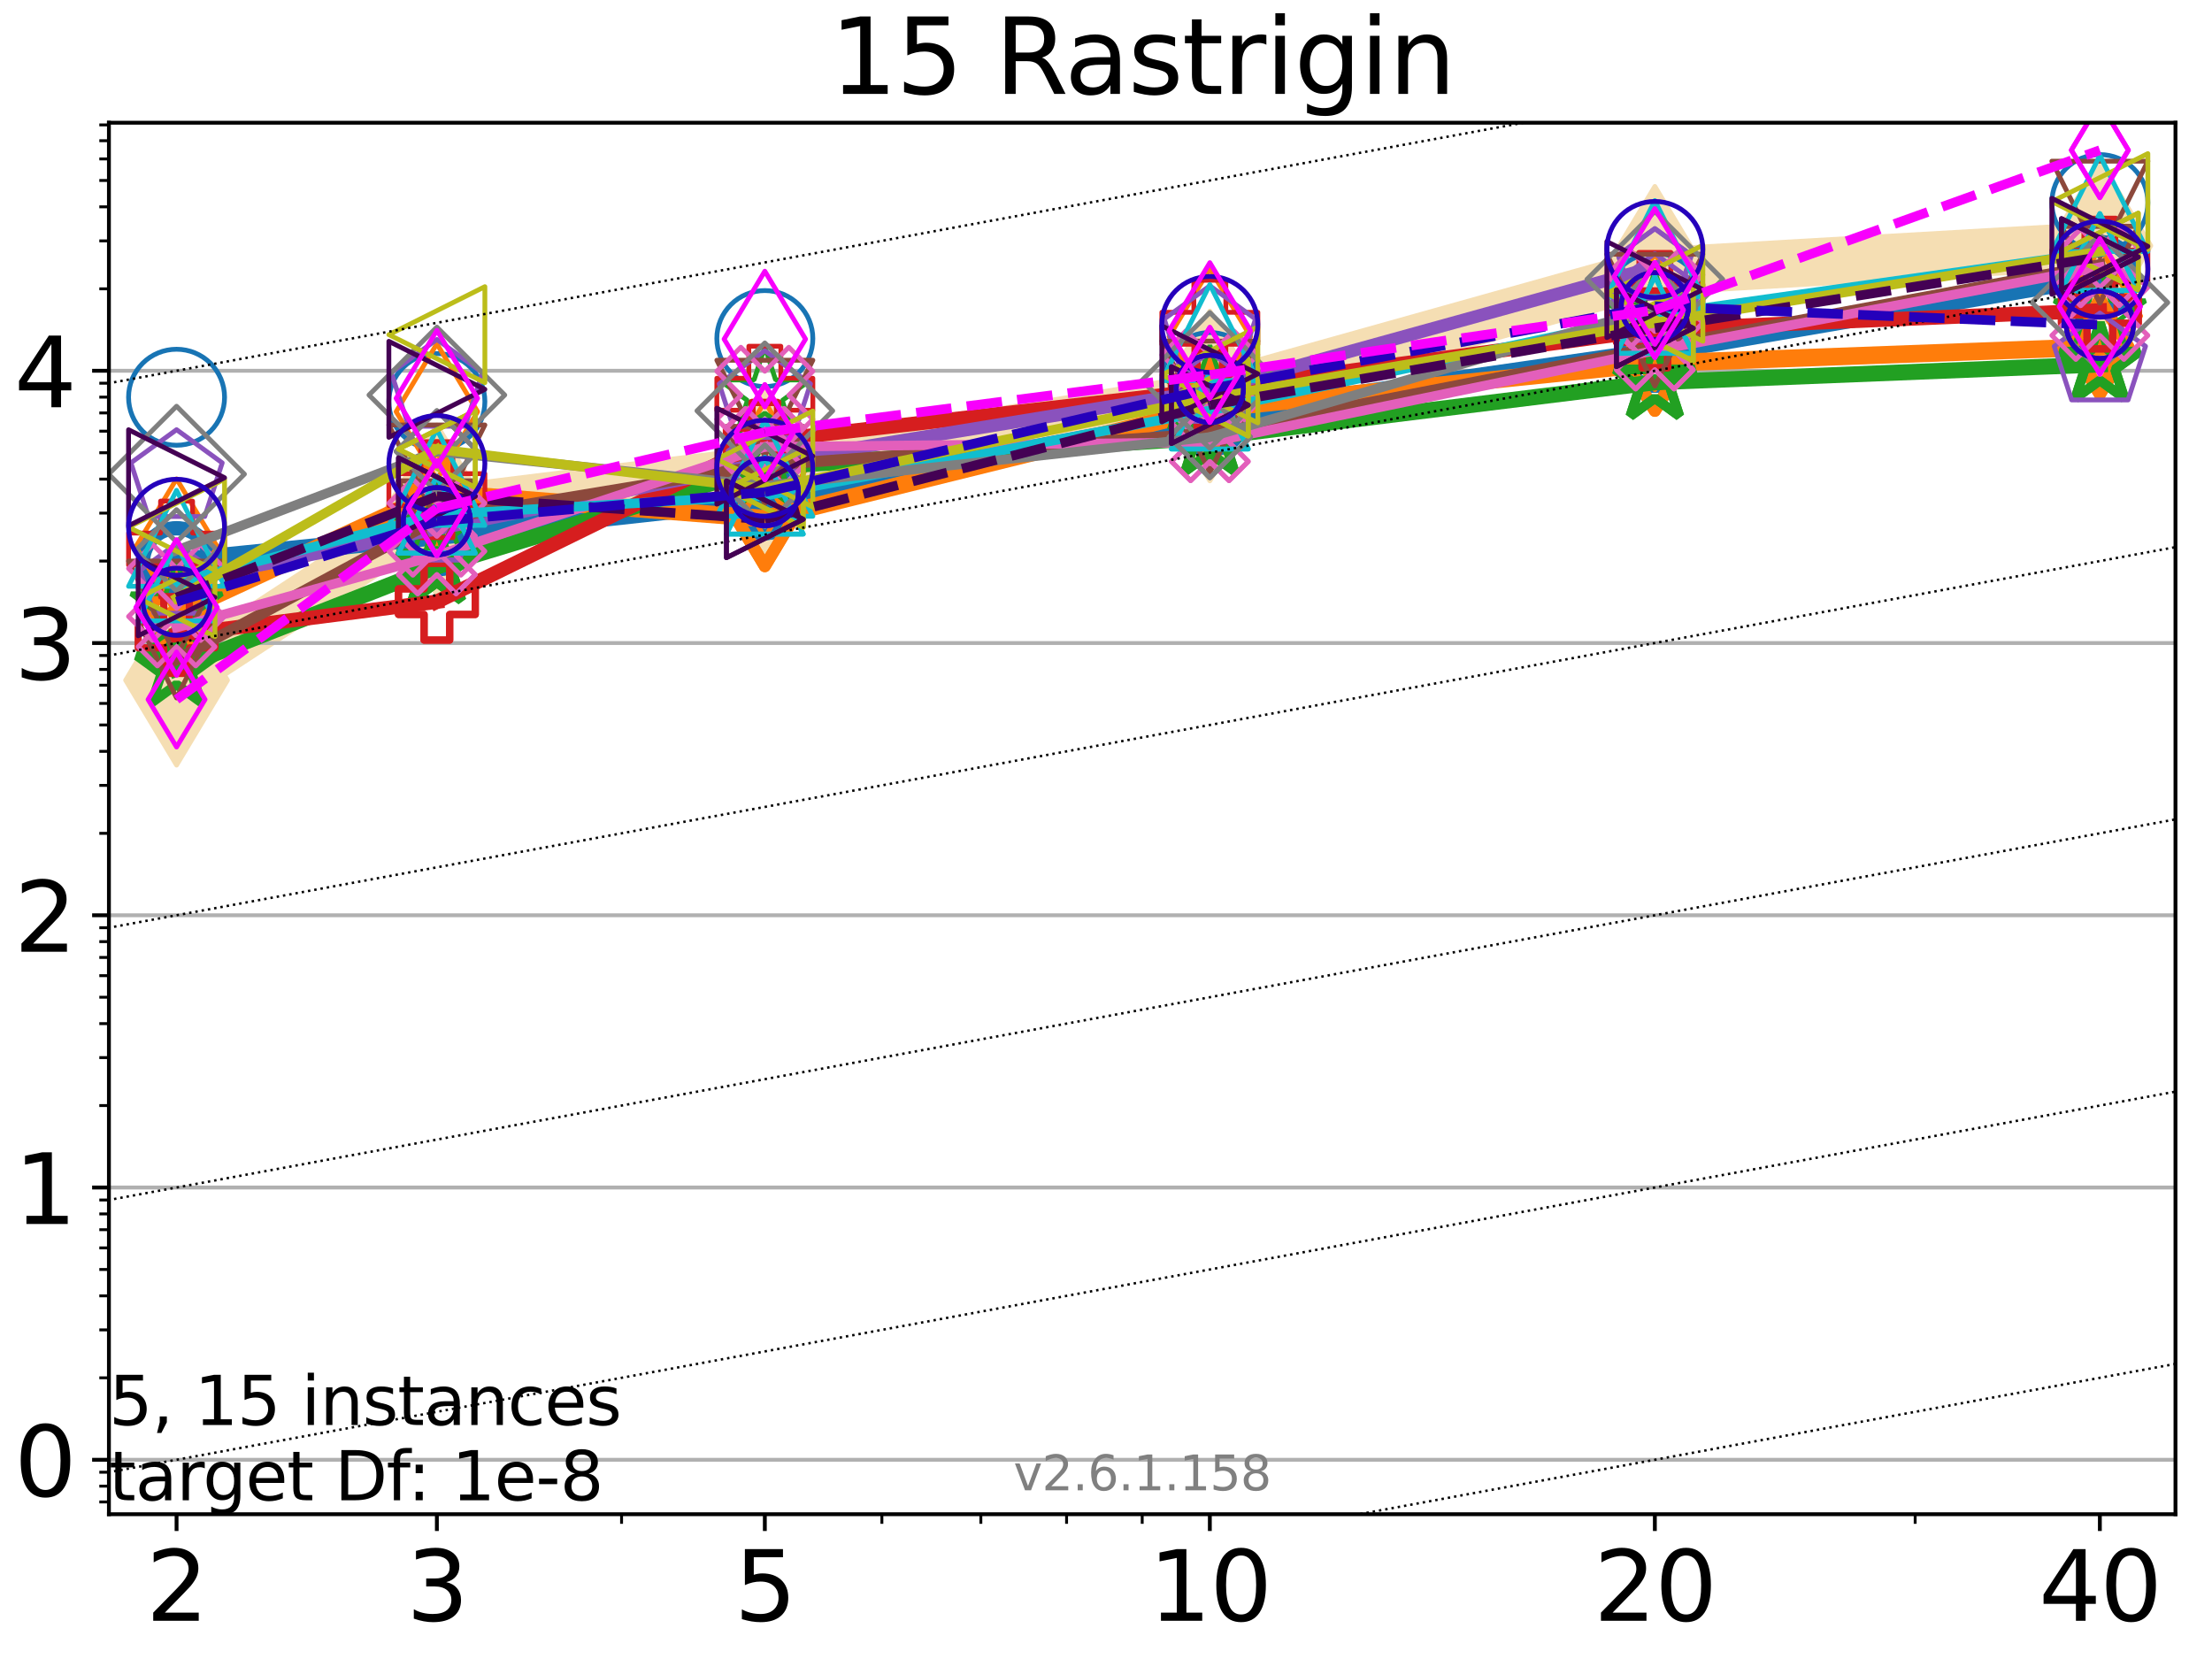 <?xml version="1.0" encoding="utf-8" standalone="no"?>
<!DOCTYPE svg PUBLIC "-//W3C//DTD SVG 1.1//EN"
  "http://www.w3.org/Graphics/SVG/1.1/DTD/svg11.dtd">
<svg xmlns:xlink="http://www.w3.org/1999/xlink" width="460.8pt" height="345.6pt" viewBox="0 0 460.8 345.6" xmlns="http://www.w3.org/2000/svg" version="1.1">
 <defs>
  <style type="text/css">*{stroke-linejoin: round; stroke-linecap: butt}</style>
 </defs>
 <g id="figure_1">
  <g id="patch_1">
   <path d="M 0 345.6 
L 460.8 345.6 
L 460.8 0 
L 0 0 
z
" style="fill: #ffffff"/>
  </g>
  <g id="axes_1">
   <g id="patch_2">
    <path d="M 22.69 315.44 
L 453.192 315.44 
L 453.192 25.56 
L 22.69 25.56 
z
" style="fill: #ffffff"/>
   </g>
   <g id="line2d_1">
    <path d="M 36.781 141.704 
L 91.009 106.213 
L 159.329 97.784 
L 252.032 82.489 
L 344.736 56.517 
L 437.439 51.185 
" clip-path="url(#p300450406a)" style="fill: none; stroke: #f5deb3; stroke-width: 10; stroke-linecap: square"/>
    <defs>
     <path id="m2a00f994a3" d="M -0 17.678 
L 10.607 0 
L 0 -17.678 
L -10.607 -0 
z
" style="stroke: #f5deb3; stroke-linejoin: miter"/>
    </defs>
    <g clip-path="url(#p300450406a)">
     <use xlink:href="#m2a00f994a3" x="36.781" y="141.704" style="fill: #f5deb3; stroke: #f5deb3; stroke-linejoin: miter"/>
     <use xlink:href="#m2a00f994a3" x="91.009" y="106.213" style="fill: #f5deb3; stroke: #f5deb3; stroke-linejoin: miter"/>
     <use xlink:href="#m2a00f994a3" x="159.329" y="97.784" style="fill: #f5deb3; stroke: #f5deb3; stroke-linejoin: miter"/>
     <use xlink:href="#m2a00f994a3" x="252.032" y="82.489" style="fill: #f5deb3; stroke: #f5deb3; stroke-linejoin: miter"/>
     <use xlink:href="#m2a00f994a3" x="344.736" y="56.517" style="fill: #f5deb3; stroke: #f5deb3; stroke-linejoin: miter"/>
     <use xlink:href="#m2a00f994a3" x="437.439" y="51.185" style="fill: #f5deb3; stroke: #f5deb3; stroke-linejoin: miter"/>
    </g>
   </g>
   <g id="matplotlib.axis_1">
    <g id="xtick_1">
     <g id="line2d_2">
      <defs>
       <path id="mbf516a5133" d="M 0 0 
L 0 3.5 
" style="stroke: #000000; stroke-width: 0.8"/>
      </defs>
      <g>
       <use xlink:href="#mbf516a5133" x="36.781" y="315.44" style="stroke: #000000; stroke-width: 0.8"/>
      </g>
     </g>
     <g id="text_1">
      <!-- 2 -->
      <g transform="translate(30.419 337.637)scale(0.2 -0.2)">
       <defs>
        <path id="DejaVuSans-32" d="M 1228 531 
L 3431 531 
L 3431 0 
L 469 0 
L 469 531 
Q 828 903 1448 1529 
Q 2069 2156 2228 2338 
Q 2531 2678 2651 2914 
Q 2772 3150 2772 3378 
Q 2772 3750 2511 3984 
Q 2250 4219 1831 4219 
Q 1534 4219 1204 4116 
Q 875 4013 500 3803 
L 500 4441 
Q 881 4594 1212 4672 
Q 1544 4750 1819 4750 
Q 2544 4750 2975 4387 
Q 3406 4025 3406 3419 
Q 3406 3131 3298 2873 
Q 3191 2616 2906 2266 
Q 2828 2175 2409 1742 
Q 1991 1309 1228 531 
z
" transform="scale(0.016)"/>
       </defs>
       <use xlink:href="#DejaVuSans-32"/>
      </g>
     </g>
    </g>
    <g id="xtick_2">
     <g id="line2d_3">
      <g>
       <use xlink:href="#mbf516a5133" x="91.009" y="315.44" style="stroke: #000000; stroke-width: 0.8"/>
      </g>
     </g>
     <g id="text_2">
      <!-- 3 -->
      <g transform="translate(84.647 337.637)scale(0.2 -0.2)">
       <defs>
        <path id="DejaVuSans-33" d="M 2597 2516 
Q 3050 2419 3304 2112 
Q 3559 1806 3559 1356 
Q 3559 666 3084 287 
Q 2609 -91 1734 -91 
Q 1441 -91 1130 -33 
Q 819 25 488 141 
L 488 750 
Q 750 597 1062 519 
Q 1375 441 1716 441 
Q 2309 441 2620 675 
Q 2931 909 2931 1356 
Q 2931 1769 2642 2001 
Q 2353 2234 1838 2234 
L 1294 2234 
L 1294 2753 
L 1863 2753 
Q 2328 2753 2575 2939 
Q 2822 3125 2822 3475 
Q 2822 3834 2567 4026 
Q 2313 4219 1838 4219 
Q 1578 4219 1281 4162 
Q 984 4106 628 3988 
L 628 4550 
Q 988 4650 1302 4700 
Q 1616 4750 1894 4750 
Q 2613 4750 3031 4423 
Q 3450 4097 3450 3541 
Q 3450 3153 3228 2886 
Q 3006 2619 2597 2516 
z
" transform="scale(0.016)"/>
       </defs>
       <use xlink:href="#DejaVuSans-33"/>
      </g>
     </g>
    </g>
    <g id="xtick_3">
     <g id="line2d_4">
      <g>
       <use xlink:href="#mbf516a5133" x="159.329" y="315.44" style="stroke: #000000; stroke-width: 0.8"/>
      </g>
     </g>
     <g id="text_3">
      <!-- 5 -->
      <g transform="translate(152.966 337.637)scale(0.2 -0.2)">
       <defs>
        <path id="DejaVuSans-35" d="M 691 4666 
L 3169 4666 
L 3169 4134 
L 1269 4134 
L 1269 2991 
Q 1406 3038 1543 3061 
Q 1681 3084 1819 3084 
Q 2600 3084 3056 2656 
Q 3513 2228 3513 1497 
Q 3513 744 3044 326 
Q 2575 -91 1722 -91 
Q 1428 -91 1123 -41 
Q 819 9 494 109 
L 494 744 
Q 775 591 1075 516 
Q 1375 441 1709 441 
Q 2250 441 2565 725 
Q 2881 1009 2881 1497 
Q 2881 1984 2565 2268 
Q 2250 2553 1709 2553 
Q 1456 2553 1204 2497 
Q 953 2441 691 2322 
L 691 4666 
z
" transform="scale(0.016)"/>
       </defs>
       <use xlink:href="#DejaVuSans-35"/>
      </g>
     </g>
    </g>
    <g id="xtick_4">
     <g id="line2d_5">
      <g>
       <use xlink:href="#mbf516a5133" x="252.032" y="315.44" style="stroke: #000000; stroke-width: 0.8"/>
      </g>
     </g>
     <g id="text_4">
      <!-- 10 -->
      <g transform="translate(239.307 337.637)scale(0.2 -0.2)">
       <defs>
        <path id="DejaVuSans-31" d="M 794 531 
L 1825 531 
L 1825 4091 
L 703 3866 
L 703 4441 
L 1819 4666 
L 2450 4666 
L 2450 531 
L 3481 531 
L 3481 0 
L 794 0 
L 794 531 
z
" transform="scale(0.016)"/>
        <path id="DejaVuSans-30" d="M 2034 4250 
Q 1547 4250 1301 3770 
Q 1056 3291 1056 2328 
Q 1056 1369 1301 889 
Q 1547 409 2034 409 
Q 2525 409 2770 889 
Q 3016 1369 3016 2328 
Q 3016 3291 2770 3770 
Q 2525 4250 2034 4250 
z
M 2034 4750 
Q 2819 4750 3233 4129 
Q 3647 3509 3647 2328 
Q 3647 1150 3233 529 
Q 2819 -91 2034 -91 
Q 1250 -91 836 529 
Q 422 1150 422 2328 
Q 422 3509 836 4129 
Q 1250 4750 2034 4750 
z
" transform="scale(0.016)"/>
       </defs>
       <use xlink:href="#DejaVuSans-31"/>
       <use xlink:href="#DejaVuSans-30" x="63.623"/>
      </g>
     </g>
    </g>
    <g id="xtick_5">
     <g id="line2d_6">
      <g>
       <use xlink:href="#mbf516a5133" x="344.736" y="315.44" style="stroke: #000000; stroke-width: 0.8"/>
      </g>
     </g>
     <g id="text_5">
      <!-- 20 -->
      <g transform="translate(332.011 337.637)scale(0.2 -0.2)">
       <use xlink:href="#DejaVuSans-32"/>
       <use xlink:href="#DejaVuSans-30" x="63.623"/>
      </g>
     </g>
    </g>
    <g id="xtick_6">
     <g id="line2d_7">
      <g>
       <use xlink:href="#mbf516a5133" x="437.439" y="315.44" style="stroke: #000000; stroke-width: 0.8"/>
      </g>
     </g>
     <g id="text_6">
      <!-- 40 -->
      <g transform="translate(424.714 337.637)scale(0.2 -0.2)">
       <defs>
        <path id="DejaVuSans-34" d="M 2419 4116 
L 825 1625 
L 2419 1625 
L 2419 4116 
z
M 2253 4666 
L 3047 4666 
L 3047 1625 
L 3713 1625 
L 3713 1100 
L 3047 1100 
L 3047 0 
L 2419 0 
L 2419 1100 
L 313 1100 
L 313 1709 
L 2253 4666 
z
" transform="scale(0.016)"/>
       </defs>
       <use xlink:href="#DejaVuSans-34"/>
       <use xlink:href="#DejaVuSans-30" x="63.623"/>
      </g>
     </g>
    </g>
    <g id="xtick_7">
     <g id="line2d_8">
      <defs>
       <path id="m6da8ffc286" d="M 0 0 
L 0 2 
" style="stroke: #000000; stroke-width: 0.6"/>
      </defs>
      <g>
       <use xlink:href="#m6da8ffc286" x="129.485" y="315.44" style="stroke: #000000; stroke-width: 0.6"/>
      </g>
     </g>
    </g>
    <g id="xtick_8">
     <g id="line2d_9">
      <g>
       <use xlink:href="#m6da8ffc286" x="183.713" y="315.44" style="stroke: #000000; stroke-width: 0.6"/>
      </g>
     </g>
    </g>
    <g id="xtick_9">
     <g id="line2d_10">
      <g>
       <use xlink:href="#m6da8ffc286" x="204.329" y="315.44" style="stroke: #000000; stroke-width: 0.6"/>
      </g>
     </g>
    </g>
    <g id="xtick_10">
     <g id="line2d_11">
      <g>
       <use xlink:href="#m6da8ffc286" x="222.188" y="315.44" style="stroke: #000000; stroke-width: 0.6"/>
      </g>
     </g>
    </g>
    <g id="xtick_11">
     <g id="line2d_12">
      <g>
       <use xlink:href="#m6da8ffc286" x="237.941" y="315.44" style="stroke: #000000; stroke-width: 0.6"/>
      </g>
     </g>
    </g>
    <g id="xtick_12">
     <g id="line2d_13">
      <g>
       <use xlink:href="#m6da8ffc286" x="398.964" y="315.44" style="stroke: #000000; stroke-width: 0.6"/>
      </g>
     </g>
    </g>
   </g>
   <g id="matplotlib.axis_2">
    <g id="ytick_1">
     <g id="line2d_14">
      <path d="M 22.69 304.097 
L 453.192 304.097 
" clip-path="url(#p300450406a)" style="fill: none; stroke: #b0b0b0; stroke-width: 0.8; stroke-linecap: square"/>
     </g>
     <g id="line2d_15">
      <defs>
       <path id="mcd43a3899a" d="M 0 0 
L -3.5 0 
" style="stroke: #000000; stroke-width: 0.8"/>
      </defs>
      <g>
       <use xlink:href="#mcd43a3899a" x="22.69" y="304.097" style="stroke: #000000; stroke-width: 0.8"/>
      </g>
     </g>
     <g id="text_7">
      <!-- 0 -->
      <g transform="translate(2.965 311.695)scale(0.2 -0.2)">
       <use xlink:href="#DejaVuSans-30"/>
      </g>
     </g>
    </g>
    <g id="ytick_2">
     <g id="line2d_16">
      <path d="M 22.69 247.382 
L 453.192 247.382 
" clip-path="url(#p300450406a)" style="fill: none; stroke: #b0b0b0; stroke-width: 0.8; stroke-linecap: square"/>
     </g>
     <g id="line2d_17">
      <g>
       <use xlink:href="#mcd43a3899a" x="22.69" y="247.382" style="stroke: #000000; stroke-width: 0.8"/>
      </g>
     </g>
     <g id="text_8">
      <!-- 1 -->
      <g transform="translate(2.965 254.981)scale(0.2 -0.2)">
       <use xlink:href="#DejaVuSans-31"/>
      </g>
     </g>
    </g>
    <g id="ytick_3">
     <g id="line2d_18">
      <path d="M 22.69 190.668 
L 453.192 190.668 
" clip-path="url(#p300450406a)" style="fill: none; stroke: #b0b0b0; stroke-width: 0.8; stroke-linecap: square"/>
     </g>
     <g id="line2d_19">
      <g>
       <use xlink:href="#mcd43a3899a" x="22.69" y="190.668" style="stroke: #000000; stroke-width: 0.8"/>
      </g>
     </g>
     <g id="text_9">
      <!-- 2 -->
      <g transform="translate(2.965 198.266)scale(0.2 -0.2)">
       <use xlink:href="#DejaVuSans-32"/>
      </g>
     </g>
    </g>
    <g id="ytick_4">
     <g id="line2d_20">
      <path d="M 22.69 133.953 
L 453.192 133.953 
" clip-path="url(#p300450406a)" style="fill: none; stroke: #b0b0b0; stroke-width: 0.8; stroke-linecap: square"/>
     </g>
     <g id="line2d_21">
      <g>
       <use xlink:href="#mcd43a3899a" x="22.69" y="133.953" style="stroke: #000000; stroke-width: 0.8"/>
      </g>
     </g>
     <g id="text_10">
      <!-- 3 -->
      <g transform="translate(2.965 141.551)scale(0.2 -0.2)">
       <use xlink:href="#DejaVuSans-33"/>
      </g>
     </g>
    </g>
    <g id="ytick_5">
     <g id="line2d_22">
      <path d="M 22.69 77.238 
L 453.192 77.238 
" clip-path="url(#p300450406a)" style="fill: none; stroke: #b0b0b0; stroke-width: 0.8; stroke-linecap: square"/>
     </g>
     <g id="line2d_23">
      <g>
       <use xlink:href="#mcd43a3899a" x="22.69" y="77.238" style="stroke: #000000; stroke-width: 0.8"/>
      </g>
     </g>
     <g id="text_11">
      <!-- 4 -->
      <g transform="translate(2.965 84.836)scale(0.2 -0.2)">
       <use xlink:href="#DejaVuSans-34"/>
      </g>
     </g>
    </g>
    <g id="ytick_6">
     <g id="line2d_24">
      <defs>
       <path id="m23ba3553ae" d="M 0 0 
L -2 0 
" style="stroke: #000000; stroke-width: 0.6"/>
      </defs>
      <g>
       <use xlink:href="#m23ba3553ae" x="22.69" y="312.882" style="stroke: #000000; stroke-width: 0.6"/>
      </g>
     </g>
    </g>
    <g id="ytick_7">
     <g id="line2d_25">
      <g>
       <use xlink:href="#m23ba3553ae" x="22.69" y="309.593" style="stroke: #000000; stroke-width: 0.6"/>
      </g>
     </g>
    </g>
    <g id="ytick_8">
     <g id="line2d_26">
      <g>
       <use xlink:href="#m23ba3553ae" x="22.69" y="306.692" style="stroke: #000000; stroke-width: 0.6"/>
      </g>
     </g>
    </g>
    <g id="ytick_9">
     <g id="line2d_27">
      <g>
       <use xlink:href="#m23ba3553ae" x="22.69" y="287.024" style="stroke: #000000; stroke-width: 0.6"/>
      </g>
     </g>
    </g>
    <g id="ytick_10">
     <g id="line2d_28">
      <g>
       <use xlink:href="#m23ba3553ae" x="22.69" y="277.037" style="stroke: #000000; stroke-width: 0.6"/>
      </g>
     </g>
    </g>
    <g id="ytick_11">
     <g id="line2d_29">
      <g>
       <use xlink:href="#m23ba3553ae" x="22.69" y="269.951" style="stroke: #000000; stroke-width: 0.6"/>
      </g>
     </g>
    </g>
    <g id="ytick_12">
     <g id="line2d_30">
      <g>
       <use xlink:href="#m23ba3553ae" x="22.69" y="264.455" style="stroke: #000000; stroke-width: 0.6"/>
      </g>
     </g>
    </g>
    <g id="ytick_13">
     <g id="line2d_31">
      <g>
       <use xlink:href="#m23ba3553ae" x="22.69" y="259.964" style="stroke: #000000; stroke-width: 0.6"/>
      </g>
     </g>
    </g>
    <g id="ytick_14">
     <g id="line2d_32">
      <g>
       <use xlink:href="#m23ba3553ae" x="22.69" y="256.168" style="stroke: #000000; stroke-width: 0.6"/>
      </g>
     </g>
    </g>
    <g id="ytick_15">
     <g id="line2d_33">
      <g>
       <use xlink:href="#m23ba3553ae" x="22.69" y="252.879" style="stroke: #000000; stroke-width: 0.6"/>
      </g>
     </g>
    </g>
    <g id="ytick_16">
     <g id="line2d_34">
      <g>
       <use xlink:href="#m23ba3553ae" x="22.69" y="249.977" style="stroke: #000000; stroke-width: 0.6"/>
      </g>
     </g>
    </g>
    <g id="ytick_17">
     <g id="line2d_35">
      <g>
       <use xlink:href="#m23ba3553ae" x="22.69" y="230.309" style="stroke: #000000; stroke-width: 0.6"/>
      </g>
     </g>
    </g>
    <g id="ytick_18">
     <g id="line2d_36">
      <g>
       <use xlink:href="#m23ba3553ae" x="22.69" y="220.322" style="stroke: #000000; stroke-width: 0.6"/>
      </g>
     </g>
    </g>
    <g id="ytick_19">
     <g id="line2d_37">
      <g>
       <use xlink:href="#m23ba3553ae" x="22.69" y="213.237" style="stroke: #000000; stroke-width: 0.6"/>
      </g>
     </g>
    </g>
    <g id="ytick_20">
     <g id="line2d_38">
      <g>
       <use xlink:href="#m23ba3553ae" x="22.69" y="207.74" style="stroke: #000000; stroke-width: 0.6"/>
      </g>
     </g>
    </g>
    <g id="ytick_21">
     <g id="line2d_39">
      <g>
       <use xlink:href="#m23ba3553ae" x="22.69" y="203.25" style="stroke: #000000; stroke-width: 0.6"/>
      </g>
     </g>
    </g>
    <g id="ytick_22">
     <g id="line2d_40">
      <g>
       <use xlink:href="#m23ba3553ae" x="22.69" y="199.453" style="stroke: #000000; stroke-width: 0.6"/>
      </g>
     </g>
    </g>
    <g id="ytick_23">
     <g id="line2d_41">
      <g>
       <use xlink:href="#m23ba3553ae" x="22.69" y="196.164" style="stroke: #000000; stroke-width: 0.6"/>
      </g>
     </g>
    </g>
    <g id="ytick_24">
     <g id="line2d_42">
      <g>
       <use xlink:href="#m23ba3553ae" x="22.69" y="193.263" style="stroke: #000000; stroke-width: 0.6"/>
      </g>
     </g>
    </g>
    <g id="ytick_25">
     <g id="line2d_43">
      <g>
       <use xlink:href="#m23ba3553ae" x="22.69" y="173.595" style="stroke: #000000; stroke-width: 0.6"/>
      </g>
     </g>
    </g>
    <g id="ytick_26">
     <g id="line2d_44">
      <g>
       <use xlink:href="#m23ba3553ae" x="22.69" y="163.608" style="stroke: #000000; stroke-width: 0.6"/>
      </g>
     </g>
    </g>
    <g id="ytick_27">
     <g id="line2d_45">
      <g>
       <use xlink:href="#m23ba3553ae" x="22.69" y="156.522" style="stroke: #000000; stroke-width: 0.6"/>
      </g>
     </g>
    </g>
    <g id="ytick_28">
     <g id="line2d_46">
      <g>
       <use xlink:href="#m23ba3553ae" x="22.69" y="151.026" style="stroke: #000000; stroke-width: 0.6"/>
      </g>
     </g>
    </g>
    <g id="ytick_29">
     <g id="line2d_47">
      <g>
       <use xlink:href="#m23ba3553ae" x="22.69" y="146.535" style="stroke: #000000; stroke-width: 0.6"/>
      </g>
     </g>
    </g>
    <g id="ytick_30">
     <g id="line2d_48">
      <g>
       <use xlink:href="#m23ba3553ae" x="22.69" y="142.738" style="stroke: #000000; stroke-width: 0.6"/>
      </g>
     </g>
    </g>
    <g id="ytick_31">
     <g id="line2d_49">
      <g>
       <use xlink:href="#m23ba3553ae" x="22.69" y="139.449" style="stroke: #000000; stroke-width: 0.6"/>
      </g>
     </g>
    </g>
    <g id="ytick_32">
     <g id="line2d_50">
      <g>
       <use xlink:href="#m23ba3553ae" x="22.69" y="136.548" style="stroke: #000000; stroke-width: 0.6"/>
      </g>
     </g>
    </g>
    <g id="ytick_33">
     <g id="line2d_51">
      <g>
       <use xlink:href="#m23ba3553ae" x="22.69" y="116.88" style="stroke: #000000; stroke-width: 0.6"/>
      </g>
     </g>
    </g>
    <g id="ytick_34">
     <g id="line2d_52">
      <g>
       <use xlink:href="#m23ba3553ae" x="22.69" y="106.893" style="stroke: #000000; stroke-width: 0.6"/>
      </g>
     </g>
    </g>
    <g id="ytick_35">
     <g id="line2d_53">
      <g>
       <use xlink:href="#m23ba3553ae" x="22.69" y="99.807" style="stroke: #000000; stroke-width: 0.6"/>
      </g>
     </g>
    </g>
    <g id="ytick_36">
     <g id="line2d_54">
      <g>
       <use xlink:href="#m23ba3553ae" x="22.69" y="94.311" style="stroke: #000000; stroke-width: 0.6"/>
      </g>
     </g>
    </g>
    <g id="ytick_37">
     <g id="line2d_55">
      <g>
       <use xlink:href="#m23ba3553ae" x="22.69" y="89.82" style="stroke: #000000; stroke-width: 0.6"/>
      </g>
     </g>
    </g>
    <g id="ytick_38">
     <g id="line2d_56">
      <g>
       <use xlink:href="#m23ba3553ae" x="22.69" y="86.023" style="stroke: #000000; stroke-width: 0.6"/>
      </g>
     </g>
    </g>
    <g id="ytick_39">
     <g id="line2d_57">
      <g>
       <use xlink:href="#m23ba3553ae" x="22.69" y="82.734" style="stroke: #000000; stroke-width: 0.6"/>
      </g>
     </g>
    </g>
    <g id="ytick_40">
     <g id="line2d_58">
      <g>
       <use xlink:href="#m23ba3553ae" x="22.69" y="79.833" style="stroke: #000000; stroke-width: 0.6"/>
      </g>
     </g>
    </g>
    <g id="ytick_41">
     <g id="line2d_59">
      <g>
       <use xlink:href="#m23ba3553ae" x="22.69" y="60.165" style="stroke: #000000; stroke-width: 0.6"/>
      </g>
     </g>
    </g>
    <g id="ytick_42">
     <g id="line2d_60">
      <g>
       <use xlink:href="#m23ba3553ae" x="22.69" y="50.178" style="stroke: #000000; stroke-width: 0.6"/>
      </g>
     </g>
    </g>
    <g id="ytick_43">
     <g id="line2d_61">
      <g>
       <use xlink:href="#m23ba3553ae" x="22.69" y="43.092" style="stroke: #000000; stroke-width: 0.6"/>
      </g>
     </g>
    </g>
    <g id="ytick_44">
     <g id="line2d_62">
      <g>
       <use xlink:href="#m23ba3553ae" x="22.69" y="37.596" style="stroke: #000000; stroke-width: 0.6"/>
      </g>
     </g>
    </g>
    <g id="ytick_45">
     <g id="line2d_63">
      <g>
       <use xlink:href="#m23ba3553ae" x="22.69" y="33.105" style="stroke: #000000; stroke-width: 0.6"/>
      </g>
     </g>
    </g>
    <g id="ytick_46">
     <g id="line2d_64">
      <g>
       <use xlink:href="#m23ba3553ae" x="22.69" y="29.308" style="stroke: #000000; stroke-width: 0.6"/>
      </g>
     </g>
    </g>
    <g id="ytick_47">
     <g id="line2d_65">
      <g>
       <use xlink:href="#m23ba3553ae" x="22.69" y="26.019" style="stroke: #000000; stroke-width: 0.6"/>
      </g>
     </g>
    </g>
   </g>
   <g id="line2d_66">
    <path d="M 36.781 117.044 
L 91.009 111.569 
" clip-path="url(#p300450406a)" style="fill: none; stroke: #1874b4; stroke-width: 4; stroke-linecap: square"/>
    <defs>
     <path id="m6296a27dc1" d="M 0 7 
C 1.856 7 3.637 6.262 4.95 4.95 
C 6.262 3.637 7 1.856 7 0 
C 7 -1.856 6.262 -3.637 4.95 -4.95 
C 3.637 -6.262 1.856 -7 0 -7 
C -1.856 -7 -3.637 -6.262 -4.95 -4.95 
C -6.262 -3.637 -7 -1.856 -7 0 
C -7 1.856 -6.262 3.637 -4.95 4.95 
C -3.637 6.262 -1.856 7 0 7 
z
" style="stroke: #1874b4; stroke-width: 3"/>
    </defs>
    <g clip-path="url(#p300450406a)">
     <use xlink:href="#m6296a27dc1" x="36.781" y="117.044" style="fill-opacity: 0; stroke: #1874b4; stroke-width: 3"/>
     <use xlink:href="#m6296a27dc1" x="91.009" y="111.569" style="fill-opacity: 0; stroke: #1874b4; stroke-width: 3"/>
    </g>
   </g>
   <g id="line2d_67">
    <path d="M 91.009 111.569 
L 159.329 104.032 
" clip-path="url(#p300450406a)" style="fill: none; stroke: #1874b4; stroke-width: 4; stroke-linecap: square"/>
    <g clip-path="url(#p300450406a)">
     <use xlink:href="#m6296a27dc1" x="91.009" y="111.569" style="fill-opacity: 0; stroke: #1874b4; stroke-width: 3"/>
     <use xlink:href="#m6296a27dc1" x="159.329" y="104.032" style="fill-opacity: 0; stroke: #1874b4; stroke-width: 3"/>
    </g>
   </g>
   <g id="line2d_68">
    <path d="M 159.329 104.032 
L 252.032 86.662 
" clip-path="url(#p300450406a)" style="fill: none; stroke: #1874b4; stroke-width: 4; stroke-linecap: square"/>
    <g clip-path="url(#p300450406a)">
     <use xlink:href="#m6296a27dc1" x="159.329" y="104.032" style="fill-opacity: 0; stroke: #1874b4; stroke-width: 3"/>
     <use xlink:href="#m6296a27dc1" x="252.032" y="86.662" style="fill-opacity: 0; stroke: #1874b4; stroke-width: 3"/>
    </g>
   </g>
   <g id="line2d_69">
    <path d="M 252.032 86.662 
L 344.736 73.337 
" clip-path="url(#p300450406a)" style="fill: none; stroke: #1874b4; stroke-width: 4; stroke-linecap: square"/>
    <g clip-path="url(#p300450406a)">
     <use xlink:href="#m6296a27dc1" x="252.032" y="86.662" style="fill-opacity: 0; stroke: #1874b4; stroke-width: 3"/>
     <use xlink:href="#m6296a27dc1" x="344.736" y="73.337" style="fill-opacity: 0; stroke: #1874b4; stroke-width: 3"/>
    </g>
   </g>
   <g id="line2d_70">
    <path d="M 344.736 73.337 
L 437.439 57.448 
" clip-path="url(#p300450406a)" style="fill: none; stroke: #1874b4; stroke-width: 4; stroke-linecap: square"/>
    <g clip-path="url(#p300450406a)">
     <use xlink:href="#m6296a27dc1" x="344.736" y="73.337" style="fill-opacity: 0; stroke: #1874b4; stroke-width: 3"/>
     <use xlink:href="#m6296a27dc1" x="437.439" y="57.448" style="fill-opacity: 0; stroke: #1874b4; stroke-width: 3"/>
    </g>
   </g>
   <g id="line2d_71">
    <path d="M 437.439 57.448 
" clip-path="url(#p300450406a)" style="fill: none; stroke: #1874b4; stroke-width: 4; stroke-linecap: square"/>
    <g clip-path="url(#p300450406a)">
     <use xlink:href="#m6296a27dc1" x="437.439" y="57.448" style="fill-opacity: 0; stroke: #1874b4; stroke-width: 3"/>
    </g>
   </g>
   <g id="line2d_72"/>
   <g id="line2d_73">
    <defs>
     <path id="m02e8aab947" d="M 0 10 
C 2.652 10 5.196 8.946 7.071 7.071 
C 8.946 5.196 10 2.652 10 0 
C 10 -2.652 8.946 -5.196 7.071 -7.071 
C 5.196 -8.946 2.652 -10 0 -10 
C -2.652 -10 -5.196 -8.946 -7.071 -7.071 
C -8.946 -5.196 -10 -2.652 -10 0 
C -10 2.652 -8.946 5.196 -7.071 7.071 
C -5.196 8.946 -2.652 10 0 10 
z
" style="stroke: #1874b4"/>
    </defs>
    <g clip-path="url(#p300450406a)">
     <use xlink:href="#m02e8aab947" x="36.781" y="82.753" style="fill-opacity: 0; stroke: #1874b4"/>
     <use xlink:href="#m02e8aab947" x="91.009" y="83.656" style="fill-opacity: 0; stroke: #1874b4"/>
     <use xlink:href="#m02e8aab947" x="159.329" y="70.53" style="fill-opacity: 0; stroke: #1874b4"/>
     <use xlink:href="#m02e8aab947" x="252.032" y="79.272" style="fill-opacity: 0; stroke: #1874b4"/>
     <use xlink:href="#m02e8aab947" x="344.736" y="62.763" style="fill-opacity: 0; stroke: #1874b4"/>
     <use xlink:href="#m02e8aab947" x="437.439" y="42.204" style="fill-opacity: 0; stroke: #1874b4"/>
    </g>
   </g>
   <g id="line2d_74">
    <path d="M 36.781 127.736 
L 91.009 102.653 
" clip-path="url(#p300450406a)" style="fill: none; stroke: #ff7d0b; stroke-width: 3.667; stroke-linecap: square"/>
    <defs>
     <path id="m54a05a0485" d="M -0 9.899 
L 5.94 0 
L 0 -9.899 
L -5.94 -0 
z
" style="stroke: #ff7d0b; stroke-width: 2.5; stroke-linejoin: miter"/>
    </defs>
    <g clip-path="url(#p300450406a)">
     <use xlink:href="#m54a05a0485" x="36.781" y="127.736" style="fill-opacity: 0; stroke: #ff7d0b; stroke-width: 2.5; stroke-linejoin: miter"/>
     <use xlink:href="#m54a05a0485" x="91.009" y="102.653" style="fill-opacity: 0; stroke: #ff7d0b; stroke-width: 2.5; stroke-linejoin: miter"/>
    </g>
   </g>
   <g id="line2d_75">
    <path d="M 91.009 102.653 
L 159.329 108.048 
" clip-path="url(#p300450406a)" style="fill: none; stroke: #ff7d0b; stroke-width: 3.667; stroke-linecap: square"/>
    <g clip-path="url(#p300450406a)">
     <use xlink:href="#m54a05a0485" x="91.009" y="102.653" style="fill-opacity: 0; stroke: #ff7d0b; stroke-width: 2.5; stroke-linejoin: miter"/>
     <use xlink:href="#m54a05a0485" x="159.329" y="108.048" style="fill-opacity: 0; stroke: #ff7d0b; stroke-width: 2.5; stroke-linejoin: miter"/>
    </g>
   </g>
   <g id="line2d_76">
    <path d="M 159.329 108.048 
L 252.032 85.132 
" clip-path="url(#p300450406a)" style="fill: none; stroke: #ff7d0b; stroke-width: 3.667; stroke-linecap: square"/>
    <g clip-path="url(#p300450406a)">
     <use xlink:href="#m54a05a0485" x="159.329" y="108.048" style="fill-opacity: 0; stroke: #ff7d0b; stroke-width: 2.5; stroke-linejoin: miter"/>
     <use xlink:href="#m54a05a0485" x="252.032" y="85.132" style="fill-opacity: 0; stroke: #ff7d0b; stroke-width: 2.5; stroke-linejoin: miter"/>
    </g>
   </g>
   <g id="line2d_77">
    <path d="M 252.032 85.132 
L 344.736 75.684 
" clip-path="url(#p300450406a)" style="fill: none; stroke: #ff7d0b; stroke-width: 3.667; stroke-linecap: square"/>
    <g clip-path="url(#p300450406a)">
     <use xlink:href="#m54a05a0485" x="252.032" y="85.132" style="fill-opacity: 0; stroke: #ff7d0b; stroke-width: 2.5; stroke-linejoin: miter"/>
     <use xlink:href="#m54a05a0485" x="344.736" y="75.684" style="fill-opacity: 0; stroke: #ff7d0b; stroke-width: 2.5; stroke-linejoin: miter"/>
    </g>
   </g>
   <g id="line2d_78">
    <path d="M 344.736 75.684 
L 437.439 72.254 
" clip-path="url(#p300450406a)" style="fill: none; stroke: #ff7d0b; stroke-width: 3.667; stroke-linecap: square"/>
    <g clip-path="url(#p300450406a)">
     <use xlink:href="#m54a05a0485" x="344.736" y="75.684" style="fill-opacity: 0; stroke: #ff7d0b; stroke-width: 2.5; stroke-linejoin: miter"/>
     <use xlink:href="#m54a05a0485" x="437.439" y="72.254" style="fill-opacity: 0; stroke: #ff7d0b; stroke-width: 2.5; stroke-linejoin: miter"/>
    </g>
   </g>
   <g id="line2d_79">
    <path d="M 437.439 72.254 
" clip-path="url(#p300450406a)" style="fill: none; stroke: #ff7d0b; stroke-width: 3.667; stroke-linecap: square"/>
    <g clip-path="url(#p300450406a)">
     <use xlink:href="#m54a05a0485" x="437.439" y="72.254" style="fill-opacity: 0; stroke: #ff7d0b; stroke-width: 2.5; stroke-linejoin: miter"/>
    </g>
   </g>
   <g id="line2d_80"/>
   <g id="line2d_81">
    <defs>
     <path id="m4ec1c8e8c2" d="M -0 14.142 
L 8.485 0 
L -0 -14.142 
L -8.485 -0 
z
" style="stroke: #ff7d0b; stroke-linejoin: miter"/>
    </defs>
    <g clip-path="url(#p300450406a)">
     <use xlink:href="#m4ec1c8e8c2" x="36.781" y="113.902" style="fill-opacity: 0; stroke: #ff7d0b; stroke-linejoin: miter"/>
     <use xlink:href="#m4ec1c8e8c2" x="91.009" y="85.757" style="fill-opacity: 0; stroke: #ff7d0b; stroke-linejoin: miter"/>
     <use xlink:href="#m4ec1c8e8c2" x="159.329" y="97.82" style="fill-opacity: 0; stroke: #ff7d0b; stroke-linejoin: miter"/>
     <use xlink:href="#m4ec1c8e8c2" x="252.032" y="70.126" style="fill-opacity: 0; stroke: #ff7d0b; stroke-linejoin: miter"/>
     <use xlink:href="#m4ec1c8e8c2" x="344.736" y="67.055" style="fill-opacity: 0; stroke: #ff7d0b; stroke-linejoin: miter"/>
     <use xlink:href="#m4ec1c8e8c2" x="437.439" y="65.83" style="fill-opacity: 0; stroke: #ff7d0b; stroke-linejoin: miter"/>
    </g>
   </g>
   <g id="line2d_82">
    <path d="M 36.781 139.277 
L 91.009 118.011 
" clip-path="url(#p300450406a)" style="fill: none; stroke: #22a022; stroke-width: 3.333; stroke-linecap: square"/>
    <defs>
     <path id="m034f3b0f5c" d="M 0 -8.7 
L -1.953 -2.688 
L -8.274 -2.688 
L -3.16 1.027 
L -5.114 7.038 
L -0 3.323 
L 5.114 7.038 
L 3.16 1.027 
L 8.274 -2.688 
L 1.953 -2.688 
z
" style="stroke: #22a022; stroke-width: 2; stroke-linejoin: bevel"/>
    </defs>
    <g clip-path="url(#p300450406a)">
     <use xlink:href="#m034f3b0f5c" x="36.781" y="139.277" style="fill-opacity: 0; stroke: #22a022; stroke-width: 2; stroke-linejoin: bevel"/>
     <use xlink:href="#m034f3b0f5c" x="91.009" y="118.011" style="fill-opacity: 0; stroke: #22a022; stroke-width: 2; stroke-linejoin: bevel"/>
    </g>
   </g>
   <g id="line2d_83">
    <path d="M 91.009 118.011 
L 159.329 97.262 
" clip-path="url(#p300450406a)" style="fill: none; stroke: #22a022; stroke-width: 3.333; stroke-linecap: square"/>
    <g clip-path="url(#p300450406a)">
     <use xlink:href="#m034f3b0f5c" x="91.009" y="118.011" style="fill-opacity: 0; stroke: #22a022; stroke-width: 2; stroke-linejoin: bevel"/>
     <use xlink:href="#m034f3b0f5c" x="159.329" y="97.262" style="fill-opacity: 0; stroke: #22a022; stroke-width: 2; stroke-linejoin: bevel"/>
    </g>
   </g>
   <g id="line2d_84">
    <path d="M 159.329 97.262 
L 252.032 91.096 
" clip-path="url(#p300450406a)" style="fill: none; stroke: #22a022; stroke-width: 3.333; stroke-linecap: square"/>
    <g clip-path="url(#p300450406a)">
     <use xlink:href="#m034f3b0f5c" x="159.329" y="97.262" style="fill-opacity: 0; stroke: #22a022; stroke-width: 2; stroke-linejoin: bevel"/>
     <use xlink:href="#m034f3b0f5c" x="252.032" y="91.096" style="fill-opacity: 0; stroke: #22a022; stroke-width: 2; stroke-linejoin: bevel"/>
    </g>
   </g>
   <g id="line2d_85">
    <path d="M 252.032 91.096 
L 344.736 79.634 
" clip-path="url(#p300450406a)" style="fill: none; stroke: #22a022; stroke-width: 3.333; stroke-linecap: square"/>
    <g clip-path="url(#p300450406a)">
     <use xlink:href="#m034f3b0f5c" x="252.032" y="91.096" style="fill-opacity: 0; stroke: #22a022; stroke-width: 2; stroke-linejoin: bevel"/>
     <use xlink:href="#m034f3b0f5c" x="344.736" y="79.634" style="fill-opacity: 0; stroke: #22a022; stroke-width: 2; stroke-linejoin: bevel"/>
    </g>
   </g>
   <g id="line2d_86">
    <path d="M 344.736 79.634 
L 437.439 75.925 
" clip-path="url(#p300450406a)" style="fill: none; stroke: #22a022; stroke-width: 3.333; stroke-linecap: square"/>
    <g clip-path="url(#p300450406a)">
     <use xlink:href="#m034f3b0f5c" x="344.736" y="79.634" style="fill-opacity: 0; stroke: #22a022; stroke-width: 2; stroke-linejoin: bevel"/>
     <use xlink:href="#m034f3b0f5c" x="437.439" y="75.925" style="fill-opacity: 0; stroke: #22a022; stroke-width: 2; stroke-linejoin: bevel"/>
    </g>
   </g>
   <g id="line2d_87">
    <path d="M 437.439 75.925 
" clip-path="url(#p300450406a)" style="fill: none; stroke: #22a022; stroke-width: 3.333; stroke-linecap: square"/>
    <g clip-path="url(#p300450406a)">
     <use xlink:href="#m034f3b0f5c" x="437.439" y="75.925" style="fill-opacity: 0; stroke: #22a022; stroke-width: 2; stroke-linejoin: bevel"/>
    </g>
   </g>
   <g id="line2d_88"/>
   <g id="line2d_89">
    <defs>
     <path id="mf13e83880f" d="M 0 -10 
L -2.245 -3.09 
L -9.511 -3.09 
L -3.633 1.18 
L -5.878 8.09 
L -0 3.82 
L 5.878 8.09 
L 3.633 1.18 
L 9.511 -3.09 
L 2.245 -3.09 
z
" style="stroke: #22a022; stroke-linejoin: bevel"/>
    </defs>
    <g clip-path="url(#p300450406a)">
     <use xlink:href="#mf13e83880f" x="36.781" y="126.79" style="fill-opacity: 0; stroke: #22a022; stroke-linejoin: bevel"/>
     <use xlink:href="#mf13e83880f" x="91.009" y="110.336" style="fill-opacity: 0; stroke: #22a022; stroke-linejoin: bevel"/>
     <use xlink:href="#mf13e83880f" x="159.329" y="82.243" style="fill-opacity: 0; stroke: #22a022; stroke-linejoin: bevel"/>
     <use xlink:href="#mf13e83880f" x="252.032" y="81.943" style="fill-opacity: 0; stroke: #22a022; stroke-linejoin: bevel"/>
     <use xlink:href="#mf13e83880f" x="344.736" y="66.508" style="fill-opacity: 0; stroke: #22a022; stroke-linejoin: bevel"/>
     <use xlink:href="#mf13e83880f" x="437.439" y="65.747" style="fill-opacity: 0; stroke: #22a022; stroke-linejoin: bevel"/>
    </g>
   </g>
   <g id="line2d_90">
    <path d="M 36.781 132.286 
L 91.009 125.338 
" clip-path="url(#p300450406a)" style="fill: none; stroke: #d61e1f; stroke-width: 3; stroke-linecap: square"/>
    <defs>
     <path id="m3a38e6e795" d="M -2.667 8 
L 2.667 8 
L 2.667 2.667 
L 8 2.667 
L 8 -2.667 
L 2.667 -2.667 
L 2.667 -8 
L -2.667 -8 
L -2.667 -2.667 
L -8 -2.667 
L -8 2.667 
L -2.667 2.667 
z
" style="stroke: #d61e1f; stroke-width: 1.5; stroke-linejoin: miter"/>
    </defs>
    <g clip-path="url(#p300450406a)">
     <use xlink:href="#m3a38e6e795" x="36.781" y="132.286" style="fill-opacity: 0; stroke: #d61e1f; stroke-width: 1.5; stroke-linejoin: miter"/>
     <use xlink:href="#m3a38e6e795" x="91.009" y="125.338" style="fill-opacity: 0; stroke: #d61e1f; stroke-width: 1.5; stroke-linejoin: miter"/>
    </g>
   </g>
   <g id="line2d_91">
    <path d="M 91.009 125.338 
L 159.329 91.842 
" clip-path="url(#p300450406a)" style="fill: none; stroke: #d61e1f; stroke-width: 3; stroke-linecap: square"/>
    <g clip-path="url(#p300450406a)">
     <use xlink:href="#m3a38e6e795" x="91.009" y="125.338" style="fill-opacity: 0; stroke: #d61e1f; stroke-width: 1.5; stroke-linejoin: miter"/>
     <use xlink:href="#m3a38e6e795" x="159.329" y="91.842" style="fill-opacity: 0; stroke: #d61e1f; stroke-width: 1.5; stroke-linejoin: miter"/>
    </g>
   </g>
   <g id="line2d_92">
    <path d="M 159.329 91.842 
L 252.032 81.218 
" clip-path="url(#p300450406a)" style="fill: none; stroke: #d61e1f; stroke-width: 3; stroke-linecap: square"/>
    <g clip-path="url(#p300450406a)">
     <use xlink:href="#m3a38e6e795" x="159.329" y="91.842" style="fill-opacity: 0; stroke: #d61e1f; stroke-width: 1.5; stroke-linejoin: miter"/>
     <use xlink:href="#m3a38e6e795" x="252.032" y="81.218" style="fill-opacity: 0; stroke: #d61e1f; stroke-width: 1.5; stroke-linejoin: miter"/>
    </g>
   </g>
   <g id="line2d_93">
    <path d="M 252.032 81.218 
L 344.736 68.62 
" clip-path="url(#p300450406a)" style="fill: none; stroke: #d61e1f; stroke-width: 3; stroke-linecap: square"/>
    <g clip-path="url(#p300450406a)">
     <use xlink:href="#m3a38e6e795" x="252.032" y="81.218" style="fill-opacity: 0; stroke: #d61e1f; stroke-width: 1.5; stroke-linejoin: miter"/>
     <use xlink:href="#m3a38e6e795" x="344.736" y="68.62" style="fill-opacity: 0; stroke: #d61e1f; stroke-width: 1.5; stroke-linejoin: miter"/>
    </g>
   </g>
   <g id="line2d_94">
    <path d="M 344.736 68.62 
L 437.439 64.67 
" clip-path="url(#p300450406a)" style="fill: none; stroke: #d61e1f; stroke-width: 3; stroke-linecap: square"/>
    <g clip-path="url(#p300450406a)">
     <use xlink:href="#m3a38e6e795" x="344.736" y="68.62" style="fill-opacity: 0; stroke: #d61e1f; stroke-width: 1.5; stroke-linejoin: miter"/>
     <use xlink:href="#m3a38e6e795" x="437.439" y="64.67" style="fill-opacity: 0; stroke: #d61e1f; stroke-width: 1.5; stroke-linejoin: miter"/>
    </g>
   </g>
   <g id="line2d_95">
    <path d="M 437.439 64.67 
" clip-path="url(#p300450406a)" style="fill: none; stroke: #d61e1f; stroke-width: 3; stroke-linecap: square"/>
    <g clip-path="url(#p300450406a)">
     <use xlink:href="#m3a38e6e795" x="437.439" y="64.67" style="fill-opacity: 0; stroke: #d61e1f; stroke-width: 1.5; stroke-linejoin: miter"/>
    </g>
   </g>
   <g id="line2d_96"/>
   <g id="line2d_97">
    <defs>
     <path id="mbc12ac6ee3" d="M -3.333 10 
L 3.333 10 
L 3.333 3.333 
L 10 3.333 
L 10 -3.333 
L 3.333 -3.333 
L 3.333 -10 
L -3.333 -10 
L -3.333 -3.333 
L -10 -3.333 
L -10 3.333 
L -3.333 3.333 
z
" style="stroke: #d61e1f; stroke-linejoin: miter"/>
    </defs>
    <g clip-path="url(#p300450406a)">
     <use xlink:href="#mbc12ac6ee3" x="36.781" y="114.387" style="fill-opacity: 0; stroke: #d61e1f; stroke-linejoin: miter"/>
     <use xlink:href="#mbc12ac6ee3" x="91.009" y="102.006" style="fill-opacity: 0; stroke: #d61e1f; stroke-linejoin: miter"/>
     <use xlink:href="#mbc12ac6ee3" x="159.329" y="82.127" style="fill-opacity: 0; stroke: #d61e1f; stroke-linejoin: miter"/>
     <use xlink:href="#mbc12ac6ee3" x="252.032" y="68.39" style="fill-opacity: 0; stroke: #d61e1f; stroke-linejoin: miter"/>
     <use xlink:href="#mbc12ac6ee3" x="344.736" y="62.578" style="fill-opacity: 0; stroke: #d61e1f; stroke-linejoin: miter"/>
     <use xlink:href="#mbc12ac6ee3" x="437.439" y="55.435" style="fill-opacity: 0; stroke: #d61e1f; stroke-linejoin: miter"/>
    </g>
   </g>
   <g id="line2d_98">
    <path d="M 36.781 121.271 
L 91.009 110.174 
" clip-path="url(#p300450406a)" style="fill: none; stroke: #8a52bd; stroke-width: 2.667; stroke-linecap: square"/>
    <defs>
     <path id="med4ccf5957" d="M 0 -8 
L -7.608 -2.472 
L -4.702 6.472 
L 4.702 6.472 
L 7.608 -2.472 
z
" style="stroke: #8a52bd; stroke-linejoin: miter"/>
    </defs>
    <g clip-path="url(#p300450406a)">
     <use xlink:href="#med4ccf5957" x="36.781" y="121.271" style="fill-opacity: 0; stroke: #8a52bd; stroke-linejoin: miter"/>
     <use xlink:href="#med4ccf5957" x="91.009" y="110.174" style="fill-opacity: 0; stroke: #8a52bd; stroke-linejoin: miter"/>
    </g>
   </g>
   <g id="line2d_99">
    <path d="M 91.009 110.174 
L 159.329 96.422 
" clip-path="url(#p300450406a)" style="fill: none; stroke: #8a52bd; stroke-width: 2.667; stroke-linecap: square"/>
    <g clip-path="url(#p300450406a)">
     <use xlink:href="#med4ccf5957" x="91.009" y="110.174" style="fill-opacity: 0; stroke: #8a52bd; stroke-linejoin: miter"/>
     <use xlink:href="#med4ccf5957" x="159.329" y="96.422" style="fill-opacity: 0; stroke: #8a52bd; stroke-linejoin: miter"/>
    </g>
   </g>
   <g id="line2d_100">
    <path d="M 159.329 96.422 
L 252.032 81.285 
" clip-path="url(#p300450406a)" style="fill: none; stroke: #8a52bd; stroke-width: 2.667; stroke-linecap: square"/>
    <g clip-path="url(#p300450406a)">
     <use xlink:href="#med4ccf5957" x="159.329" y="96.422" style="fill-opacity: 0; stroke: #8a52bd; stroke-linejoin: miter"/>
     <use xlink:href="#med4ccf5957" x="252.032" y="81.285" style="fill-opacity: 0; stroke: #8a52bd; stroke-linejoin: miter"/>
    </g>
   </g>
   <g id="line2d_101">
    <path d="M 252.032 81.285 
L 344.736 55.628 
" clip-path="url(#p300450406a)" style="fill: none; stroke: #8a52bd; stroke-width: 2.667; stroke-linecap: square"/>
    <g clip-path="url(#p300450406a)">
     <use xlink:href="#med4ccf5957" x="252.032" y="81.285" style="fill-opacity: 0; stroke: #8a52bd; stroke-linejoin: miter"/>
     <use xlink:href="#med4ccf5957" x="344.736" y="55.628" style="fill-opacity: 0; stroke: #8a52bd; stroke-linejoin: miter"/>
    </g>
   </g>
   <g id="line2d_102">
    <path d="M 344.736 55.628 
" clip-path="url(#p300450406a)" style="fill: none; stroke: #8a52bd; stroke-width: 2.667; stroke-linecap: square"/>
    <g clip-path="url(#p300450406a)">
     <use xlink:href="#med4ccf5957" x="344.736" y="55.628" style="fill-opacity: 0; stroke: #8a52bd; stroke-linejoin: miter"/>
    </g>
   </g>
   <g id="line2d_103"/>
   <g id="line2d_104">
    <defs>
     <path id="m4386c477c6" d="M 0 -10 
L -9.511 -3.09 
L -5.878 8.09 
L 5.878 8.09 
L 9.511 -3.09 
z
" style="stroke: #8a52bd; stroke-linejoin: miter"/>
    </defs>
    <g clip-path="url(#p300450406a)">
     <use xlink:href="#m4386c477c6" x="36.781" y="99.51" style="fill-opacity: 0; stroke: #8a52bd; stroke-linejoin: miter"/>
     <use xlink:href="#m4386c477c6" x="91.009" y="80.713" style="fill-opacity: 0; stroke: #8a52bd; stroke-linejoin: miter"/>
     <use xlink:href="#m4386c477c6" x="159.329" y="83.05" style="fill-opacity: 0; stroke: #8a52bd; stroke-linejoin: miter"/>
     <use xlink:href="#m4386c477c6" x="252.032" y="69.541" style="fill-opacity: 0; stroke: #8a52bd; stroke-linejoin: miter"/>
     <use xlink:href="#m4386c477c6" x="344.736" y="62.822" style="fill-opacity: 0; stroke: #8a52bd; stroke-linejoin: miter"/>
     <use xlink:href="#m4386c477c6" x="437.439" y="75.222" style="fill-opacity: 0; stroke: #8a52bd; stroke-linejoin: miter"/>
    </g>
   </g>
   <g id="line2d_105">
    <path d="M 36.781 137.389 
L 91.009 108.182 
" clip-path="url(#p300450406a)" style="fill: none; stroke: #8c493c; stroke-width: 2.333; stroke-linecap: square"/>
    <defs>
     <path id="m29ed657304" d="M -0 8 
L 8 -8 
L -8 -8 
z
" style="stroke: #8c493c; stroke-linejoin: miter"/>
    </defs>
    <g clip-path="url(#p300450406a)">
     <use xlink:href="#m29ed657304" x="36.781" y="137.389" style="fill-opacity: 0; stroke: #8c493c; stroke-linejoin: miter"/>
     <use xlink:href="#m29ed657304" x="91.009" y="108.182" style="fill-opacity: 0; stroke: #8c493c; stroke-linejoin: miter"/>
    </g>
   </g>
   <g id="line2d_106">
    <path d="M 91.009 108.182 
L 159.329 96.888 
" clip-path="url(#p300450406a)" style="fill: none; stroke: #8c493c; stroke-width: 2.333; stroke-linecap: square"/>
    <g clip-path="url(#p300450406a)">
     <use xlink:href="#m29ed657304" x="91.009" y="108.182" style="fill-opacity: 0; stroke: #8c493c; stroke-linejoin: miter"/>
     <use xlink:href="#m29ed657304" x="159.329" y="96.888" style="fill-opacity: 0; stroke: #8c493c; stroke-linejoin: miter"/>
    </g>
   </g>
   <g id="line2d_107">
    <path d="M 159.329 96.888 
L 252.032 90.314 
" clip-path="url(#p300450406a)" style="fill: none; stroke: #8c493c; stroke-width: 2.333; stroke-linecap: square"/>
    <g clip-path="url(#p300450406a)">
     <use xlink:href="#m29ed657304" x="159.329" y="96.888" style="fill-opacity: 0; stroke: #8c493c; stroke-linejoin: miter"/>
     <use xlink:href="#m29ed657304" x="252.032" y="90.314" style="fill-opacity: 0; stroke: #8c493c; stroke-linejoin: miter"/>
    </g>
   </g>
   <g id="line2d_108">
    <path d="M 252.032 90.314 
L 344.736 72.36 
" clip-path="url(#p300450406a)" style="fill: none; stroke: #8c493c; stroke-width: 2.333; stroke-linecap: square"/>
    <g clip-path="url(#p300450406a)">
     <use xlink:href="#m29ed657304" x="252.032" y="90.314" style="fill-opacity: 0; stroke: #8c493c; stroke-linejoin: miter"/>
     <use xlink:href="#m29ed657304" x="344.736" y="72.36" style="fill-opacity: 0; stroke: #8c493c; stroke-linejoin: miter"/>
    </g>
   </g>
   <g id="line2d_109">
    <path d="M 344.736 72.36 
L 437.439 55.133 
" clip-path="url(#p300450406a)" style="fill: none; stroke: #8c493c; stroke-width: 2.333; stroke-linecap: square"/>
    <g clip-path="url(#p300450406a)">
     <use xlink:href="#m29ed657304" x="344.736" y="72.36" style="fill-opacity: 0; stroke: #8c493c; stroke-linejoin: miter"/>
     <use xlink:href="#m29ed657304" x="437.439" y="55.133" style="fill-opacity: 0; stroke: #8c493c; stroke-linejoin: miter"/>
    </g>
   </g>
   <g id="line2d_110">
    <path d="M 437.439 55.133 
" clip-path="url(#p300450406a)" style="fill: none; stroke: #8c493c; stroke-width: 2.333; stroke-linecap: square"/>
    <g clip-path="url(#p300450406a)">
     <use xlink:href="#m29ed657304" x="437.439" y="55.133" style="fill-opacity: 0; stroke: #8c493c; stroke-linejoin: miter"/>
    </g>
   </g>
   <g id="line2d_111"/>
   <g id="line2d_112">
    <defs>
     <path id="m409b3da317" d="M -0 10 
L 10 -10 
L -10 -10 
z
" style="stroke: #8c493c; stroke-linejoin: miter"/>
    </defs>
    <g clip-path="url(#p300450406a)">
     <use xlink:href="#m409b3da317" x="36.781" y="126.873" style="fill-opacity: 0; stroke: #8c493c; stroke-linejoin: miter"/>
     <use xlink:href="#m409b3da317" x="91.009" y="98.531" style="fill-opacity: 0; stroke: #8c493c; stroke-linejoin: miter"/>
     <use xlink:href="#m409b3da317" x="159.329" y="85.041" style="fill-opacity: 0; stroke: #8c493c; stroke-linejoin: miter"/>
     <use xlink:href="#m409b3da317" x="252.032" y="81.056" style="fill-opacity: 0; stroke: #8c493c; stroke-linejoin: miter"/>
     <use xlink:href="#m409b3da317" x="344.736" y="62.967" style="fill-opacity: 0; stroke: #8c493c; stroke-linejoin: miter"/>
     <use xlink:href="#m409b3da317" x="437.439" y="43.574" style="fill-opacity: 0; stroke: #8c493c; stroke-linejoin: miter"/>
    </g>
   </g>
   <g id="line2d_113">
    <path d="M 36.781 130.723 
L 91.009 115.698 
" clip-path="url(#p300450406a)" style="fill: none; stroke: #e35fbb; stroke-width: 2; stroke-linecap: square"/>
    <defs>
     <path id="md4e4b1d6e7" d="M -4 8 
L 0 4 
L 4 8 
L 8 4 
L 4 0 
L 8 -4 
L 4 -8 
L 0 -4 
L -4 -8 
L -8 -4 
L -4 0 
L -8 4 
z
" style="stroke: #e35fbb; stroke-linejoin: miter"/>
    </defs>
    <g clip-path="url(#p300450406a)">
     <use xlink:href="#md4e4b1d6e7" x="36.781" y="130.723" style="fill-opacity: 0; stroke: #e35fbb; stroke-linejoin: miter"/>
     <use xlink:href="#md4e4b1d6e7" x="91.009" y="115.698" style="fill-opacity: 0; stroke: #e35fbb; stroke-linejoin: miter"/>
    </g>
   </g>
   <g id="line2d_114">
    <path d="M 91.009 115.698 
L 159.329 93.091 
" clip-path="url(#p300450406a)" style="fill: none; stroke: #e35fbb; stroke-width: 2; stroke-linecap: square"/>
    <g clip-path="url(#p300450406a)">
     <use xlink:href="#md4e4b1d6e7" x="91.009" y="115.698" style="fill-opacity: 0; stroke: #e35fbb; stroke-linejoin: miter"/>
     <use xlink:href="#md4e4b1d6e7" x="159.329" y="93.091" style="fill-opacity: 0; stroke: #e35fbb; stroke-linejoin: miter"/>
    </g>
   </g>
   <g id="line2d_115">
    <path d="M 159.329 93.091 
L 252.032 92.136 
" clip-path="url(#p300450406a)" style="fill: none; stroke: #e35fbb; stroke-width: 2; stroke-linecap: square"/>
    <g clip-path="url(#p300450406a)">
     <use xlink:href="#md4e4b1d6e7" x="159.329" y="93.091" style="fill-opacity: 0; stroke: #e35fbb; stroke-linejoin: miter"/>
     <use xlink:href="#md4e4b1d6e7" x="252.032" y="92.136" style="fill-opacity: 0; stroke: #e35fbb; stroke-linejoin: miter"/>
    </g>
   </g>
   <g id="line2d_116">
    <path d="M 252.032 92.136 
L 344.736 73.027 
" clip-path="url(#p300450406a)" style="fill: none; stroke: #e35fbb; stroke-width: 2; stroke-linecap: square"/>
    <g clip-path="url(#p300450406a)">
     <use xlink:href="#md4e4b1d6e7" x="252.032" y="92.136" style="fill-opacity: 0; stroke: #e35fbb; stroke-linejoin: miter"/>
     <use xlink:href="#md4e4b1d6e7" x="344.736" y="73.027" style="fill-opacity: 0; stroke: #e35fbb; stroke-linejoin: miter"/>
    </g>
   </g>
   <g id="line2d_117">
    <path d="M 344.736 73.027 
L 437.439 55.671 
" clip-path="url(#p300450406a)" style="fill: none; stroke: #e35fbb; stroke-width: 2; stroke-linecap: square"/>
    <g clip-path="url(#p300450406a)">
     <use xlink:href="#md4e4b1d6e7" x="344.736" y="73.027" style="fill-opacity: 0; stroke: #e35fbb; stroke-linejoin: miter"/>
     <use xlink:href="#md4e4b1d6e7" x="437.439" y="55.671" style="fill-opacity: 0; stroke: #e35fbb; stroke-linejoin: miter"/>
    </g>
   </g>
   <g id="line2d_118">
    <path d="M 437.439 55.671 
" clip-path="url(#p300450406a)" style="fill: none; stroke: #e35fbb; stroke-width: 2; stroke-linecap: square"/>
    <g clip-path="url(#p300450406a)">
     <use xlink:href="#md4e4b1d6e7" x="437.439" y="55.671" style="fill-opacity: 0; stroke: #e35fbb; stroke-linejoin: miter"/>
    </g>
   </g>
   <g id="line2d_119"/>
   <g id="line2d_120">
    <defs>
     <path id="m1212b37928" d="M -5 10 
L 0 5 
L 5 10 
L 10 5 
L 5 0 
L 10 -5 
L 5 -10 
L 0 -5 
L -5 -10 
L -10 -5 
L -5 0 
L -10 5 
z
" style="stroke: #e35fbb; stroke-linejoin: miter"/>
    </defs>
    <g clip-path="url(#p300450406a)">
     <use xlink:href="#m1212b37928" x="36.781" y="123.422" style="fill-opacity: 0; stroke: #e35fbb; stroke-linejoin: miter"/>
     <use xlink:href="#m1212b37928" x="91.009" y="109.825" style="fill-opacity: 0; stroke: #e35fbb; stroke-linejoin: miter"/>
     <use xlink:href="#m1212b37928" x="159.329" y="82.34" style="fill-opacity: 0; stroke: #e35fbb; stroke-linejoin: miter"/>
     <use xlink:href="#m1212b37928" x="252.032" y="78.938" style="fill-opacity: 0; stroke: #e35fbb; stroke-linejoin: miter"/>
     <use xlink:href="#m1212b37928" x="344.736" y="62.244" style="fill-opacity: 0; stroke: #e35fbb; stroke-linejoin: miter"/>
     <use xlink:href="#m1212b37928" x="437.439" y="64.876" style="fill-opacity: 0; stroke: #e35fbb; stroke-linejoin: miter"/>
    </g>
   </g>
   <g id="line2d_121">
    <path d="M 36.781 121.344 
L 91.009 107.237 
" clip-path="url(#p300450406a)" style="fill: none; stroke: #11bdcf; stroke-width: 2; stroke-linecap: square"/>
    <defs>
     <path id="m33adeb3532" d="M 0 -8 
L -8 8 
L 8 8 
z
" style="stroke: #11bdcf; stroke-linejoin: miter"/>
    </defs>
    <g clip-path="url(#p300450406a)">
     <use xlink:href="#m33adeb3532" x="36.781" y="121.344" style="fill-opacity: 0; stroke: #11bdcf; stroke-linejoin: miter"/>
     <use xlink:href="#m33adeb3532" x="91.009" y="107.237" style="fill-opacity: 0; stroke: #11bdcf; stroke-linejoin: miter"/>
    </g>
   </g>
   <g id="line2d_122">
    <path d="M 91.009 107.237 
L 159.329 103.256 
" clip-path="url(#p300450406a)" style="fill: none; stroke: #11bdcf; stroke-width: 2; stroke-linecap: square"/>
    <g clip-path="url(#p300450406a)">
     <use xlink:href="#m33adeb3532" x="91.009" y="107.237" style="fill-opacity: 0; stroke: #11bdcf; stroke-linejoin: miter"/>
     <use xlink:href="#m33adeb3532" x="159.329" y="103.256" style="fill-opacity: 0; stroke: #11bdcf; stroke-linejoin: miter"/>
    </g>
   </g>
   <g id="line2d_123">
    <path d="M 159.329 103.256 
L 252.032 85.539 
" clip-path="url(#p300450406a)" style="fill: none; stroke: #11bdcf; stroke-width: 2; stroke-linecap: square"/>
    <g clip-path="url(#p300450406a)">
     <use xlink:href="#m33adeb3532" x="159.329" y="103.256" style="fill-opacity: 0; stroke: #11bdcf; stroke-linejoin: miter"/>
     <use xlink:href="#m33adeb3532" x="252.032" y="85.539" style="fill-opacity: 0; stroke: #11bdcf; stroke-linejoin: miter"/>
    </g>
   </g>
   <g id="line2d_124">
    <path d="M 252.032 85.539 
L 344.736 65.615 
" clip-path="url(#p300450406a)" style="fill: none; stroke: #11bdcf; stroke-width: 2; stroke-linecap: square"/>
    <g clip-path="url(#p300450406a)">
     <use xlink:href="#m33adeb3532" x="252.032" y="85.539" style="fill-opacity: 0; stroke: #11bdcf; stroke-linejoin: miter"/>
     <use xlink:href="#m33adeb3532" x="344.736" y="65.615" style="fill-opacity: 0; stroke: #11bdcf; stroke-linejoin: miter"/>
    </g>
   </g>
   <g id="line2d_125">
    <path d="M 344.736 65.615 
L 437.439 52.496 
" clip-path="url(#p300450406a)" style="fill: none; stroke: #11bdcf; stroke-width: 2; stroke-linecap: square"/>
    <g clip-path="url(#p300450406a)">
     <use xlink:href="#m33adeb3532" x="344.736" y="65.615" style="fill-opacity: 0; stroke: #11bdcf; stroke-linejoin: miter"/>
     <use xlink:href="#m33adeb3532" x="437.439" y="52.496" style="fill-opacity: 0; stroke: #11bdcf; stroke-linejoin: miter"/>
    </g>
   </g>
   <g id="line2d_126">
    <path d="M 437.439 52.496 
" clip-path="url(#p300450406a)" style="fill: none; stroke: #11bdcf; stroke-width: 2; stroke-linecap: square"/>
    <g clip-path="url(#p300450406a)">
     <use xlink:href="#m33adeb3532" x="437.439" y="52.496" style="fill-opacity: 0; stroke: #11bdcf; stroke-linejoin: miter"/>
    </g>
   </g>
   <g id="line2d_127"/>
   <g id="line2d_128">
    <defs>
     <path id="m6ed8a99fd0" d="M 0 -10 
L -10 10 
L 10 10 
z
" style="stroke: #11bdcf; stroke-linejoin: miter"/>
    </defs>
    <g clip-path="url(#p300450406a)">
     <use xlink:href="#m6ed8a99fd0" x="36.781" y="112.139" style="fill-opacity: 0; stroke: #11bdcf; stroke-linejoin: miter"/>
     <use xlink:href="#m6ed8a99fd0" x="91.009" y="99.446" style="fill-opacity: 0; stroke: #11bdcf; stroke-linejoin: miter"/>
     <use xlink:href="#m6ed8a99fd0" x="159.329" y="97.544" style="fill-opacity: 0; stroke: #11bdcf; stroke-linejoin: miter"/>
     <use xlink:href="#m6ed8a99fd0" x="252.032" y="69.284" style="fill-opacity: 0; stroke: #11bdcf; stroke-linejoin: miter"/>
     <use xlink:href="#m6ed8a99fd0" x="344.736" y="51.781" style="fill-opacity: 0; stroke: #11bdcf; stroke-linejoin: miter"/>
     <use xlink:href="#m6ed8a99fd0" x="437.439" y="42.39" style="fill-opacity: 0; stroke: #11bdcf; stroke-linejoin: miter"/>
    </g>
   </g>
   <g id="line2d_129">
    <path d="M 36.781 114.651 
L 91.009 94.033 
" clip-path="url(#p300450406a)" style="fill: none; stroke: #7f7f7f; stroke-width: 2; stroke-linecap: square"/>
    <defs>
     <path id="mf1eb8fe1aa" d="M -0 8.485 
L 8.485 0 
L 0 -8.485 
L -8.485 -0 
z
" style="stroke: #7f7f7f; stroke-linejoin: miter"/>
    </defs>
    <g clip-path="url(#p300450406a)">
     <use xlink:href="#mf1eb8fe1aa" x="36.781" y="114.651" style="fill-opacity: 0; stroke: #7f7f7f; stroke-linejoin: miter"/>
     <use xlink:href="#mf1eb8fe1aa" x="91.009" y="94.033" style="fill-opacity: 0; stroke: #7f7f7f; stroke-linejoin: miter"/>
    </g>
   </g>
   <g id="line2d_130">
    <path d="M 91.009 94.033 
L 159.329 101.194 
" clip-path="url(#p300450406a)" style="fill: none; stroke: #7f7f7f; stroke-width: 2; stroke-linecap: square"/>
    <g clip-path="url(#p300450406a)">
     <use xlink:href="#mf1eb8fe1aa" x="91.009" y="94.033" style="fill-opacity: 0; stroke: #7f7f7f; stroke-linejoin: miter"/>
     <use xlink:href="#mf1eb8fe1aa" x="159.329" y="101.194" style="fill-opacity: 0; stroke: #7f7f7f; stroke-linejoin: miter"/>
    </g>
   </g>
   <g id="line2d_131">
    <path d="M 159.329 101.194 
L 252.032 91.045 
" clip-path="url(#p300450406a)" style="fill: none; stroke: #7f7f7f; stroke-width: 2; stroke-linecap: square"/>
    <g clip-path="url(#p300450406a)">
     <use xlink:href="#mf1eb8fe1aa" x="159.329" y="101.194" style="fill-opacity: 0; stroke: #7f7f7f; stroke-linejoin: miter"/>
     <use xlink:href="#mf1eb8fe1aa" x="252.032" y="91.045" style="fill-opacity: 0; stroke: #7f7f7f; stroke-linejoin: miter"/>
    </g>
   </g>
   <g id="line2d_132">
    <path d="M 252.032 91.045 
L 344.736 64.206 
" clip-path="url(#p300450406a)" style="fill: none; stroke: #7f7f7f; stroke-width: 2; stroke-linecap: square"/>
    <g clip-path="url(#p300450406a)">
     <use xlink:href="#mf1eb8fe1aa" x="252.032" y="91.045" style="fill-opacity: 0; stroke: #7f7f7f; stroke-linejoin: miter"/>
     <use xlink:href="#mf1eb8fe1aa" x="344.736" y="64.206" style="fill-opacity: 0; stroke: #7f7f7f; stroke-linejoin: miter"/>
    </g>
   </g>
   <g id="line2d_133">
    <path d="M 344.736 64.206 
" clip-path="url(#p300450406a)" style="fill: none; stroke: #7f7f7f; stroke-width: 2; stroke-linecap: square"/>
    <g clip-path="url(#p300450406a)">
     <use xlink:href="#mf1eb8fe1aa" x="344.736" y="64.206" style="fill-opacity: 0; stroke: #7f7f7f; stroke-linejoin: miter"/>
    </g>
   </g>
   <g id="line2d_134"/>
   <g id="line2d_135">
    <defs>
     <path id="m2141cff01e" d="M -0 14.142 
L 14.142 0 
L 0 -14.142 
L -14.142 -0 
z
" style="stroke: #7f7f7f; stroke-linejoin: miter"/>
    </defs>
    <g clip-path="url(#p300450406a)">
     <use xlink:href="#m2141cff01e" x="36.781" y="98.77" style="fill-opacity: 0; stroke: #7f7f7f; stroke-linejoin: miter"/>
     <use xlink:href="#m2141cff01e" x="91.009" y="82.289" style="fill-opacity: 0; stroke: #7f7f7f; stroke-linejoin: miter"/>
     <use xlink:href="#m2141cff01e" x="159.329" y="85.58" style="fill-opacity: 0; stroke: #7f7f7f; stroke-linejoin: miter"/>
     <use xlink:href="#m2141cff01e" x="252.032" y="79.248" style="fill-opacity: 0; stroke: #7f7f7f; stroke-linejoin: miter"/>
     <use xlink:href="#m2141cff01e" x="344.736" y="58.183" style="fill-opacity: 0; stroke: #7f7f7f; stroke-linejoin: miter"/>
     <use xlink:href="#m2141cff01e" x="437.439" y="63.029" style="fill-opacity: 0; stroke: #7f7f7f; stroke-linejoin: miter"/>
    </g>
   </g>
   <g id="line2d_136">
    <path d="M 36.781 124.603 
L 91.009 93.562 
" clip-path="url(#p300450406a)" style="fill: none; stroke: #bcbd1a; stroke-width: 2; stroke-linecap: square"/>
    <defs>
     <path id="m9c687928ae" d="M -8 -0 
L 8 8 
L 8 -8 
z
" style="stroke: #bcbd1a; stroke-linejoin: miter"/>
    </defs>
    <g clip-path="url(#p300450406a)">
     <use xlink:href="#m9c687928ae" x="36.781" y="124.603" style="fill-opacity: 0; stroke: #bcbd1a; stroke-linejoin: miter"/>
     <use xlink:href="#m9c687928ae" x="91.009" y="93.562" style="fill-opacity: 0; stroke: #bcbd1a; stroke-linejoin: miter"/>
    </g>
   </g>
   <g id="line2d_137">
    <path d="M 91.009 93.562 
L 159.329 101.846 
" clip-path="url(#p300450406a)" style="fill: none; stroke: #bcbd1a; stroke-width: 2; stroke-linecap: square"/>
    <g clip-path="url(#p300450406a)">
     <use xlink:href="#m9c687928ae" x="91.009" y="93.562" style="fill-opacity: 0; stroke: #bcbd1a; stroke-linejoin: miter"/>
     <use xlink:href="#m9c687928ae" x="159.329" y="101.846" style="fill-opacity: 0; stroke: #bcbd1a; stroke-linejoin: miter"/>
    </g>
   </g>
   <g id="line2d_138">
    <path d="M 159.329 101.846 
L 252.032 82.834 
" clip-path="url(#p300450406a)" style="fill: none; stroke: #bcbd1a; stroke-width: 2; stroke-linecap: square"/>
    <g clip-path="url(#p300450406a)">
     <use xlink:href="#m9c687928ae" x="159.329" y="101.846" style="fill-opacity: 0; stroke: #bcbd1a; stroke-linejoin: miter"/>
     <use xlink:href="#m9c687928ae" x="252.032" y="82.834" style="fill-opacity: 0; stroke: #bcbd1a; stroke-linejoin: miter"/>
    </g>
   </g>
   <g id="line2d_139">
    <path d="M 252.032 82.834 
L 344.736 67.211 
" clip-path="url(#p300450406a)" style="fill: none; stroke: #bcbd1a; stroke-width: 2; stroke-linecap: square"/>
    <g clip-path="url(#p300450406a)">
     <use xlink:href="#m9c687928ae" x="252.032" y="82.834" style="fill-opacity: 0; stroke: #bcbd1a; stroke-linejoin: miter"/>
     <use xlink:href="#m9c687928ae" x="344.736" y="67.211" style="fill-opacity: 0; stroke: #bcbd1a; stroke-linejoin: miter"/>
    </g>
   </g>
   <g id="line2d_140">
    <path d="M 344.736 67.211 
L 437.439 52.399 
" clip-path="url(#p300450406a)" style="fill: none; stroke: #bcbd1a; stroke-width: 2; stroke-linecap: square"/>
    <g clip-path="url(#p300450406a)">
     <use xlink:href="#m9c687928ae" x="344.736" y="67.211" style="fill-opacity: 0; stroke: #bcbd1a; stroke-linejoin: miter"/>
     <use xlink:href="#m9c687928ae" x="437.439" y="52.399" style="fill-opacity: 0; stroke: #bcbd1a; stroke-linejoin: miter"/>
    </g>
   </g>
   <g id="line2d_141">
    <path d="M 437.439 52.399 
" clip-path="url(#p300450406a)" style="fill: none; stroke: #bcbd1a; stroke-width: 2; stroke-linecap: square"/>
    <g clip-path="url(#p300450406a)">
     <use xlink:href="#m9c687928ae" x="437.439" y="52.399" style="fill-opacity: 0; stroke: #bcbd1a; stroke-linejoin: miter"/>
    </g>
   </g>
   <g id="line2d_142"/>
   <g id="line2d_143">
    <defs>
     <path id="mebf9f5f88c" d="M -10 -0 
L 10 10 
L 10 -10 
z
" style="stroke: #bcbd1a; stroke-linejoin: miter"/>
    </defs>
    <g clip-path="url(#p300450406a)">
     <use xlink:href="#mebf9f5f88c" x="36.781" y="109.819" style="fill-opacity: 0; stroke: #bcbd1a; stroke-linejoin: miter"/>
     <use xlink:href="#mebf9f5f88c" x="91.009" y="69.718" style="fill-opacity: 0; stroke: #bcbd1a; stroke-linejoin: miter"/>
     <use xlink:href="#mebf9f5f88c" x="159.329" y="95.629" style="fill-opacity: 0; stroke: #bcbd1a; stroke-linejoin: miter"/>
     <use xlink:href="#mebf9f5f88c" x="252.032" y="78.096" style="fill-opacity: 0; stroke: #bcbd1a; stroke-linejoin: miter"/>
     <use xlink:href="#mebf9f5f88c" x="344.736" y="61.09" style="fill-opacity: 0; stroke: #bcbd1a; stroke-linejoin: miter"/>
     <use xlink:href="#mebf9f5f88c" x="437.439" y="41.998" style="fill-opacity: 0; stroke: #bcbd1a; stroke-linejoin: miter"/>
    </g>
   </g>
   <g id="line2d_144"/>
   <g id="line2d_145">
    <path d="M 113.95 346.6 
L 461.8 282.538 
" clip-path="url(#p300450406a)" style="fill: none; stroke-dasharray: 0.5,0.825; stroke-dashoffset: 0; stroke: #000000; stroke-width: 0.5"/>
   </g>
   <g id="line2d_146">
    <path d="M -1 311.055 
L 461.8 225.823 
" clip-path="url(#p300450406a)" style="fill: none; stroke-dasharray: 0.5,0.825; stroke-dashoffset: 0; stroke: #000000; stroke-width: 0.5"/>
   </g>
   <g id="line2d_147">
    <path d="M -1 254.34 
L 461.8 169.108 
" clip-path="url(#p300450406a)" style="fill: none; stroke-dasharray: 0.5,0.825; stroke-dashoffset: 0; stroke: #000000; stroke-width: 0.5"/>
   </g>
   <g id="line2d_148">
    <path d="M -1 197.626 
L 461.8 112.394 
" clip-path="url(#p300450406a)" style="fill: none; stroke-dasharray: 0.5,0.825; stroke-dashoffset: 0; stroke: #000000; stroke-width: 0.5"/>
   </g>
   <g id="line2d_149">
    <path d="M -1 140.911 
L 461.8 55.679 
" clip-path="url(#p300450406a)" style="fill: none; stroke-dasharray: 0.5,0.825; stroke-dashoffset: 0; stroke: #000000; stroke-width: 0.5"/>
   </g>
   <g id="line2d_150">
    <path d="M -1 84.196 
L 461.604 -1 
" clip-path="url(#p300450406a)" style="fill: none; stroke-dasharray: 0.5,0.825; stroke-dashoffset: 0; stroke: #000000; stroke-width: 0.5"/>
   </g>
   <g id="line2d_151">
    <path d="M -1 27.481 
L 153.65 -1 
" clip-path="url(#p300450406a)" style="fill: none; stroke-dasharray: 0.5,0.825; stroke-dashoffset: 0; stroke: #000000; stroke-width: 0.5"/>
   </g>
   <g id="line2d_152">
    <path clip-path="url(#p300450406a)" style="fill: none; stroke-dasharray: 0.5,0.825; stroke-dashoffset: 0; stroke: #000000; stroke-width: 0.5"/>
   </g>
   <g id="line2d_153">
    <path clip-path="url(#p300450406a)" style="fill: none; stroke-dasharray: 0.5,0.825; stroke-dashoffset: 0; stroke: #000000; stroke-width: 0.5"/>
   </g>
   <g id="line2d_154">
    <path d="M 36.781 124.452 
L 91.009 103.379 
" clip-path="url(#p300450406a)" style="fill: none; stroke-dasharray: 7.4,3.2; stroke-dashoffset: 0; stroke: #440154; stroke-width: 2"/>
    <defs>
     <path id="mf2ca4a0274" d="M 8 0 
L -8 -8 
L -8 8 
z
" style="stroke: #440154; stroke-linejoin: miter"/>
    </defs>
    <g clip-path="url(#p300450406a)">
     <use xlink:href="#mf2ca4a0274" x="36.781" y="124.452" style="fill-opacity: 0; stroke: #440154; stroke-linejoin: miter"/>
     <use xlink:href="#mf2ca4a0274" x="91.009" y="103.379" style="fill-opacity: 0; stroke: #440154; stroke-linejoin: miter"/>
    </g>
   </g>
   <g id="line2d_155">
    <path d="M 91.009 103.379 
L 159.329 108.18 
" clip-path="url(#p300450406a)" style="fill: none; stroke-dasharray: 7.4,3.2; stroke-dashoffset: 0; stroke: #440154; stroke-width: 2"/>
    <g clip-path="url(#p300450406a)">
     <use xlink:href="#mf2ca4a0274" x="91.009" y="103.379" style="fill-opacity: 0; stroke: #440154; stroke-linejoin: miter"/>
     <use xlink:href="#mf2ca4a0274" x="159.329" y="108.18" style="fill-opacity: 0; stroke: #440154; stroke-linejoin: miter"/>
    </g>
   </g>
   <g id="line2d_156">
    <path d="M 159.329 108.18 
L 252.032 84.394 
" clip-path="url(#p300450406a)" style="fill: none; stroke-dasharray: 7.4,3.2; stroke-dashoffset: 0; stroke: #440154; stroke-width: 2"/>
    <g clip-path="url(#p300450406a)">
     <use xlink:href="#mf2ca4a0274" x="159.329" y="108.18" style="fill-opacity: 0; stroke: #440154; stroke-linejoin: miter"/>
     <use xlink:href="#mf2ca4a0274" x="252.032" y="84.394" style="fill-opacity: 0; stroke: #440154; stroke-linejoin: miter"/>
    </g>
   </g>
   <g id="line2d_157">
    <path d="M 252.032 84.394 
L 344.736 68.372 
" clip-path="url(#p300450406a)" style="fill: none; stroke-dasharray: 7.4,3.2; stroke-dashoffset: 0; stroke: #440154; stroke-width: 2"/>
    <g clip-path="url(#p300450406a)">
     <use xlink:href="#mf2ca4a0274" x="252.032" y="84.394" style="fill-opacity: 0; stroke: #440154; stroke-linejoin: miter"/>
     <use xlink:href="#mf2ca4a0274" x="344.736" y="68.372" style="fill-opacity: 0; stroke: #440154; stroke-linejoin: miter"/>
    </g>
   </g>
   <g id="line2d_158">
    <path d="M 344.736 68.372 
L 437.439 53.546 
" clip-path="url(#p300450406a)" style="fill: none; stroke-dasharray: 7.4,3.2; stroke-dashoffset: 0; stroke: #440154; stroke-width: 2"/>
    <g clip-path="url(#p300450406a)">
     <use xlink:href="#mf2ca4a0274" x="344.736" y="68.372" style="fill-opacity: 0; stroke: #440154; stroke-linejoin: miter"/>
     <use xlink:href="#mf2ca4a0274" x="437.439" y="53.546" style="fill-opacity: 0; stroke: #440154; stroke-linejoin: miter"/>
    </g>
   </g>
   <g id="line2d_159">
    <path d="M 437.439 53.546 
" clip-path="url(#p300450406a)" style="fill: none; stroke-dasharray: 7.4,3.2; stroke-dashoffset: 0; stroke: #440154; stroke-width: 2"/>
    <g clip-path="url(#p300450406a)">
     <use xlink:href="#mf2ca4a0274" x="437.439" y="53.546" style="fill-opacity: 0; stroke: #440154; stroke-linejoin: miter"/>
    </g>
   </g>
   <g id="line2d_160"/>
   <g id="line2d_161">
    <defs>
     <path id="m5945645bb4" d="M 10 0 
L -10 -10 
L -10 10 
z
" style="stroke: #440154; stroke-linejoin: miter"/>
    </defs>
    <g clip-path="url(#p300450406a)">
     <use xlink:href="#m5945645bb4" x="36.781" y="99.519" style="fill-opacity: 0; stroke: #440154; stroke-linejoin: miter"/>
     <use xlink:href="#m5945645bb4" x="91.009" y="81.105" style="fill-opacity: 0; stroke: #440154; stroke-linejoin: miter"/>
     <use xlink:href="#m5945645bb4" x="159.329" y="95.027" style="fill-opacity: 0; stroke: #440154; stroke-linejoin: miter"/>
     <use xlink:href="#m5945645bb4" x="252.032" y="77.879" style="fill-opacity: 0; stroke: #440154; stroke-linejoin: miter"/>
     <use xlink:href="#m5945645bb4" x="344.736" y="60.321" style="fill-opacity: 0; stroke: #440154; stroke-linejoin: miter"/>
     <use xlink:href="#m5945645bb4" x="437.439" y="51.311" style="fill-opacity: 0; stroke: #440154; stroke-linejoin: miter"/>
    </g>
   </g>
   <g id="line2d_162">
    <path d="M 36.781 125.359 
L 91.009 108.575 
" clip-path="url(#p300450406a)" style="fill: none; stroke-dasharray: 7.4,3.2; stroke-dashoffset: 0; stroke: #2500bb; stroke-width: 2"/>
    <defs>
     <path id="m0bdd995f14" d="M 0 7 
C 1.856 7 3.637 6.262 4.95 4.95 
C 6.262 3.637 7 1.856 7 0 
C 7 -1.856 6.262 -3.637 4.95 -4.95 
C 3.637 -6.262 1.856 -7 0 -7 
C -1.856 -7 -3.637 -6.262 -4.95 -4.95 
C -6.262 -3.637 -7 -1.856 -7 0 
C -7 1.856 -6.262 3.637 -4.95 4.95 
C -3.637 6.262 -1.856 7 0 7 
z
" style="stroke: #2500bb"/>
    </defs>
    <g clip-path="url(#p300450406a)">
     <use xlink:href="#m0bdd995f14" x="36.781" y="125.359" style="fill-opacity: 0; stroke: #2500bb"/>
     <use xlink:href="#m0bdd995f14" x="91.009" y="108.575" style="fill-opacity: 0; stroke: #2500bb"/>
    </g>
   </g>
   <g id="line2d_163">
    <path d="M 91.009 108.575 
L 159.329 102.526 
" clip-path="url(#p300450406a)" style="fill: none; stroke-dasharray: 7.4,3.2; stroke-dashoffset: 0; stroke: #2500bb; stroke-width: 2"/>
    <g clip-path="url(#p300450406a)">
     <use xlink:href="#m0bdd995f14" x="91.009" y="108.575" style="fill-opacity: 0; stroke: #2500bb"/>
     <use xlink:href="#m0bdd995f14" x="159.329" y="102.526" style="fill-opacity: 0; stroke: #2500bb"/>
    </g>
   </g>
   <g id="line2d_164">
    <path d="M 159.329 102.526 
L 252.032 81.005 
" clip-path="url(#p300450406a)" style="fill: none; stroke-dasharray: 7.4,3.2; stroke-dashoffset: 0; stroke: #2500bb; stroke-width: 2"/>
    <g clip-path="url(#p300450406a)">
     <use xlink:href="#m0bdd995f14" x="159.329" y="102.526" style="fill-opacity: 0; stroke: #2500bb"/>
     <use xlink:href="#m0bdd995f14" x="252.032" y="81.005" style="fill-opacity: 0; stroke: #2500bb"/>
    </g>
   </g>
   <g id="line2d_165">
    <path d="M 252.032 81.005 
L 344.736 63.798 
" clip-path="url(#p300450406a)" style="fill: none; stroke-dasharray: 7.4,3.2; stroke-dashoffset: 0; stroke: #2500bb; stroke-width: 2"/>
    <g clip-path="url(#p300450406a)">
     <use xlink:href="#m0bdd995f14" x="252.032" y="81.005" style="fill-opacity: 0; stroke: #2500bb"/>
     <use xlink:href="#m0bdd995f14" x="344.736" y="63.798" style="fill-opacity: 0; stroke: #2500bb"/>
    </g>
   </g>
   <g id="line2d_166">
    <path d="M 344.736 63.798 
L 437.439 67.664 
" clip-path="url(#p300450406a)" style="fill: none; stroke-dasharray: 7.4,3.2; stroke-dashoffset: 0; stroke: #2500bb; stroke-width: 2"/>
    <g clip-path="url(#p300450406a)">
     <use xlink:href="#m0bdd995f14" x="344.736" y="63.798" style="fill-opacity: 0; stroke: #2500bb"/>
     <use xlink:href="#m0bdd995f14" x="437.439" y="67.664" style="fill-opacity: 0; stroke: #2500bb"/>
    </g>
   </g>
   <g id="line2d_167">
    <path d="M 437.439 67.664 
" clip-path="url(#p300450406a)" style="fill: none; stroke-dasharray: 7.4,3.2; stroke-dashoffset: 0; stroke: #2500bb; stroke-width: 2"/>
    <g clip-path="url(#p300450406a)">
     <use xlink:href="#m0bdd995f14" x="437.439" y="67.664" style="fill-opacity: 0; stroke: #2500bb"/>
    </g>
   </g>
   <g id="line2d_168"/>
   <g id="line2d_169">
    <defs>
     <path id="m1f6044a7b4" d="M 0 10 
C 2.652 10 5.196 8.946 7.071 7.071 
C 8.946 5.196 10 2.652 10 0 
C 10 -2.652 8.946 -5.196 7.071 -7.071 
C 5.196 -8.946 2.652 -10 0 -10 
C -2.652 -10 -5.196 -8.946 -7.071 -7.071 
C -8.946 -5.196 -10 -2.652 -10 0 
C -10 2.652 -8.946 5.196 -7.071 7.071 
C -5.196 8.946 -2.652 10 0 10 
z
" style="stroke: #2500bb"/>
    </defs>
    <g clip-path="url(#p300450406a)">
     <use xlink:href="#m1f6044a7b4" x="36.781" y="109.833" style="fill-opacity: 0; stroke: #2500bb"/>
     <use xlink:href="#m1f6044a7b4" x="91.009" y="96.573" style="fill-opacity: 0; stroke: #2500bb"/>
     <use xlink:href="#m1f6044a7b4" x="159.329" y="97.547" style="fill-opacity: 0; stroke: #2500bb"/>
     <use xlink:href="#m1f6044a7b4" x="252.032" y="67.589" style="fill-opacity: 0; stroke: #2500bb"/>
     <use xlink:href="#m1f6044a7b4" x="344.736" y="51.965" style="fill-opacity: 0; stroke: #2500bb"/>
     <use xlink:href="#m1f6044a7b4" x="437.439" y="56.067" style="fill-opacity: 0; stroke: #2500bb"/>
    </g>
   </g>
   <g id="line2d_170">
    <path d="M 36.781 145.719 
L 91.009 105.887 
" clip-path="url(#p300450406a)" style="fill: none; stroke-dasharray: 7.4,3.2; stroke-dashoffset: 0; stroke: #f800fd; stroke-width: 2"/>
    <defs>
     <path id="m6544319334" d="M -0 9.899 
L 5.94 0 
L 0 -9.899 
L -5.94 -0 
z
" style="stroke: #f800fd; stroke-linejoin: miter"/>
    </defs>
    <g clip-path="url(#p300450406a)">
     <use xlink:href="#m6544319334" x="36.781" y="145.719" style="fill-opacity: 0; stroke: #f800fd; stroke-linejoin: miter"/>
     <use xlink:href="#m6544319334" x="91.009" y="105.887" style="fill-opacity: 0; stroke: #f800fd; stroke-linejoin: miter"/>
    </g>
   </g>
   <g id="line2d_171">
    <path d="M 91.009 105.887 
L 159.329 90.034 
" clip-path="url(#p300450406a)" style="fill: none; stroke-dasharray: 7.4,3.2; stroke-dashoffset: 0; stroke: #f800fd; stroke-width: 2"/>
    <g clip-path="url(#p300450406a)">
     <use xlink:href="#m6544319334" x="91.009" y="105.887" style="fill-opacity: 0; stroke: #f800fd; stroke-linejoin: miter"/>
     <use xlink:href="#m6544319334" x="159.329" y="90.034" style="fill-opacity: 0; stroke: #f800fd; stroke-linejoin: miter"/>
    </g>
   </g>
   <g id="line2d_172">
    <path d="M 159.329 90.034 
L 252.032 78.098 
" clip-path="url(#p300450406a)" style="fill: none; stroke-dasharray: 7.4,3.2; stroke-dashoffset: 0; stroke: #f800fd; stroke-width: 2"/>
    <g clip-path="url(#p300450406a)">
     <use xlink:href="#m6544319334" x="159.329" y="90.034" style="fill-opacity: 0; stroke: #f800fd; stroke-linejoin: miter"/>
     <use xlink:href="#m6544319334" x="252.032" y="78.098" style="fill-opacity: 0; stroke: #f800fd; stroke-linejoin: miter"/>
    </g>
   </g>
   <g id="line2d_173">
    <path d="M 252.032 78.098 
L 344.736 64.589 
" clip-path="url(#p300450406a)" style="fill: none; stroke-dasharray: 7.4,3.2; stroke-dashoffset: 0; stroke: #f800fd; stroke-width: 2"/>
    <g clip-path="url(#p300450406a)">
     <use xlink:href="#m6544319334" x="252.032" y="78.098" style="fill-opacity: 0; stroke: #f800fd; stroke-linejoin: miter"/>
     <use xlink:href="#m6544319334" x="344.736" y="64.589" style="fill-opacity: 0; stroke: #f800fd; stroke-linejoin: miter"/>
    </g>
   </g>
   <g id="line2d_174">
    <path d="M 344.736 64.589 
L 437.439 31.282 
" clip-path="url(#p300450406a)" style="fill: none; stroke-dasharray: 7.4,3.2; stroke-dashoffset: 0; stroke: #f800fd; stroke-width: 2"/>
    <g clip-path="url(#p300450406a)">
     <use xlink:href="#m6544319334" x="344.736" y="64.589" style="fill-opacity: 0; stroke: #f800fd; stroke-linejoin: miter"/>
     <use xlink:href="#m6544319334" x="437.439" y="31.282" style="fill-opacity: 0; stroke: #f800fd; stroke-linejoin: miter"/>
    </g>
   </g>
   <g id="line2d_175">
    <path d="M 437.439 31.282 
" clip-path="url(#p300450406a)" style="fill: none; stroke-dasharray: 7.4,3.2; stroke-dashoffset: 0; stroke: #f800fd; stroke-width: 2"/>
    <g clip-path="url(#p300450406a)">
     <use xlink:href="#m6544319334" x="437.439" y="31.282" style="fill-opacity: 0; stroke: #f800fd; stroke-linejoin: miter"/>
    </g>
   </g>
   <g id="line2d_176"/>
   <g id="line2d_177">
    <defs>
     <path id="ma42523f5c6" d="M -0 14.142 
L 8.485 0 
L -0 -14.142 
L -8.485 -0 
z
" style="stroke: #f800fd; stroke-linejoin: miter"/>
    </defs>
    <g clip-path="url(#p300450406a)">
     <use xlink:href="#ma42523f5c6" x="36.781" y="126.552" style="fill-opacity: 0; stroke: #f800fd; stroke-linejoin: miter"/>
     <use xlink:href="#ma42523f5c6" x="91.009" y="82.975" style="fill-opacity: 0; stroke: #f800fd; stroke-linejoin: miter"/>
     <use xlink:href="#ma42523f5c6" x="159.329" y="70.639" style="fill-opacity: 0; stroke: #f800fd; stroke-linejoin: miter"/>
     <use xlink:href="#ma42523f5c6" x="252.032" y="68.86" style="fill-opacity: 0; stroke: #f800fd; stroke-linejoin: miter"/>
     <use xlink:href="#ma42523f5c6" x="344.736" y="57.6" style="fill-opacity: 0; stroke: #f800fd; stroke-linejoin: miter"/>
     <use xlink:href="#ma42523f5c6" x="437.439" y="63.847" style="fill-opacity: 0; stroke: #f800fd; stroke-linejoin: miter"/>
    </g>
   </g>
   <g id="patch_3">
    <path d="M 22.69 315.44 
L 22.69 25.56 
" style="fill: none; stroke: #000000; stroke-width: 0.8; stroke-linejoin: miter; stroke-linecap: square"/>
   </g>
   <g id="patch_4">
    <path d="M 453.192 315.44 
L 453.192 25.56 
" style="fill: none; stroke: #000000; stroke-width: 0.8; stroke-linejoin: miter; stroke-linecap: square"/>
   </g>
   <g id="patch_5">
    <path d="M 22.69 315.44 
L 453.192 315.44 
" style="fill: none; stroke: #000000; stroke-width: 0.8; stroke-linejoin: miter; stroke-linecap: square"/>
   </g>
   <g id="patch_6">
    <path d="M 22.69 25.56 
L 453.192 25.56 
" style="fill: none; stroke: #000000; stroke-width: 0.8; stroke-linejoin: miter; stroke-linecap: square"/>
   </g>
   <g id="text_12">
    <!-- 5, 15 instances -->
    <g transform="translate(22.69 296.851)scale(0.14 -0.14)">
     <defs>
      <path id="DejaVuSans-2c" d="M 750 794 
L 1409 794 
L 1409 256 
L 897 -744 
L 494 -744 
L 750 256 
L 750 794 
z
" transform="scale(0.016)"/>
      <path id="DejaVuSans-20" transform="scale(0.016)"/>
      <path id="DejaVuSans-69" d="M 603 3500 
L 1178 3500 
L 1178 0 
L 603 0 
L 603 3500 
z
M 603 4863 
L 1178 4863 
L 1178 4134 
L 603 4134 
L 603 4863 
z
" transform="scale(0.016)"/>
      <path id="DejaVuSans-6e" d="M 3513 2113 
L 3513 0 
L 2938 0 
L 2938 2094 
Q 2938 2591 2744 2837 
Q 2550 3084 2163 3084 
Q 1697 3084 1428 2787 
Q 1159 2491 1159 1978 
L 1159 0 
L 581 0 
L 581 3500 
L 1159 3500 
L 1159 2956 
Q 1366 3272 1645 3428 
Q 1925 3584 2291 3584 
Q 2894 3584 3203 3211 
Q 3513 2838 3513 2113 
z
" transform="scale(0.016)"/>
      <path id="DejaVuSans-73" d="M 2834 3397 
L 2834 2853 
Q 2591 2978 2328 3040 
Q 2066 3103 1784 3103 
Q 1356 3103 1142 2972 
Q 928 2841 928 2578 
Q 928 2378 1081 2264 
Q 1234 2150 1697 2047 
L 1894 2003 
Q 2506 1872 2764 1633 
Q 3022 1394 3022 966 
Q 3022 478 2636 193 
Q 2250 -91 1575 -91 
Q 1294 -91 989 -36 
Q 684 19 347 128 
L 347 722 
Q 666 556 975 473 
Q 1284 391 1588 391 
Q 1994 391 2212 530 
Q 2431 669 2431 922 
Q 2431 1156 2273 1281 
Q 2116 1406 1581 1522 
L 1381 1569 
Q 847 1681 609 1914 
Q 372 2147 372 2553 
Q 372 3047 722 3315 
Q 1072 3584 1716 3584 
Q 2034 3584 2315 3537 
Q 2597 3491 2834 3397 
z
" transform="scale(0.016)"/>
      <path id="DejaVuSans-74" d="M 1172 4494 
L 1172 3500 
L 2356 3500 
L 2356 3053 
L 1172 3053 
L 1172 1153 
Q 1172 725 1289 603 
Q 1406 481 1766 481 
L 2356 481 
L 2356 0 
L 1766 0 
Q 1100 0 847 248 
Q 594 497 594 1153 
L 594 3053 
L 172 3053 
L 172 3500 
L 594 3500 
L 594 4494 
L 1172 4494 
z
" transform="scale(0.016)"/>
      <path id="DejaVuSans-61" d="M 2194 1759 
Q 1497 1759 1228 1600 
Q 959 1441 959 1056 
Q 959 750 1161 570 
Q 1363 391 1709 391 
Q 2188 391 2477 730 
Q 2766 1069 2766 1631 
L 2766 1759 
L 2194 1759 
z
M 3341 1997 
L 3341 0 
L 2766 0 
L 2766 531 
Q 2569 213 2275 61 
Q 1981 -91 1556 -91 
Q 1019 -91 701 211 
Q 384 513 384 1019 
Q 384 1609 779 1909 
Q 1175 2209 1959 2209 
L 2766 2209 
L 2766 2266 
Q 2766 2663 2505 2880 
Q 2244 3097 1772 3097 
Q 1472 3097 1187 3025 
Q 903 2953 641 2809 
L 641 3341 
Q 956 3463 1253 3523 
Q 1550 3584 1831 3584 
Q 2591 3584 2966 3190 
Q 3341 2797 3341 1997 
z
" transform="scale(0.016)"/>
      <path id="DejaVuSans-63" d="M 3122 3366 
L 3122 2828 
Q 2878 2963 2633 3030 
Q 2388 3097 2138 3097 
Q 1578 3097 1268 2742 
Q 959 2388 959 1747 
Q 959 1106 1268 751 
Q 1578 397 2138 397 
Q 2388 397 2633 464 
Q 2878 531 3122 666 
L 3122 134 
Q 2881 22 2623 -34 
Q 2366 -91 2075 -91 
Q 1284 -91 818 406 
Q 353 903 353 1747 
Q 353 2603 823 3093 
Q 1294 3584 2113 3584 
Q 2378 3584 2631 3529 
Q 2884 3475 3122 3366 
z
" transform="scale(0.016)"/>
      <path id="DejaVuSans-65" d="M 3597 1894 
L 3597 1613 
L 953 1613 
Q 991 1019 1311 708 
Q 1631 397 2203 397 
Q 2534 397 2845 478 
Q 3156 559 3463 722 
L 3463 178 
Q 3153 47 2828 -22 
Q 2503 -91 2169 -91 
Q 1331 -91 842 396 
Q 353 884 353 1716 
Q 353 2575 817 3079 
Q 1281 3584 2069 3584 
Q 2775 3584 3186 3129 
Q 3597 2675 3597 1894 
z
M 3022 2063 
Q 3016 2534 2758 2815 
Q 2500 3097 2075 3097 
Q 1594 3097 1305 2825 
Q 1016 2553 972 2059 
L 3022 2063 
z
" transform="scale(0.016)"/>
     </defs>
     <use xlink:href="#DejaVuSans-35"/>
     <use xlink:href="#DejaVuSans-2c" x="63.623"/>
     <use xlink:href="#DejaVuSans-20" x="95.41"/>
     <use xlink:href="#DejaVuSans-31" x="127.197"/>
     <use xlink:href="#DejaVuSans-35" x="190.82"/>
     <use xlink:href="#DejaVuSans-20" x="254.443"/>
     <use xlink:href="#DejaVuSans-69" x="286.23"/>
     <use xlink:href="#DejaVuSans-6e" x="314.014"/>
     <use xlink:href="#DejaVuSans-73" x="377.393"/>
     <use xlink:href="#DejaVuSans-74" x="429.492"/>
     <use xlink:href="#DejaVuSans-61" x="468.701"/>
     <use xlink:href="#DejaVuSans-6e" x="529.98"/>
     <use xlink:href="#DejaVuSans-63" x="593.359"/>
     <use xlink:href="#DejaVuSans-65" x="648.34"/>
     <use xlink:href="#DejaVuSans-73" x="709.863"/>
    </g>
    <!-- target Df: 1e-8 -->
    <g transform="translate(22.69 312.528)scale(0.14 -0.14)">
     <defs>
      <path id="DejaVuSans-72" d="M 2631 2963 
Q 2534 3019 2420 3045 
Q 2306 3072 2169 3072 
Q 1681 3072 1420 2755 
Q 1159 2438 1159 1844 
L 1159 0 
L 581 0 
L 581 3500 
L 1159 3500 
L 1159 2956 
Q 1341 3275 1631 3429 
Q 1922 3584 2338 3584 
Q 2397 3584 2469 3576 
Q 2541 3569 2628 3553 
L 2631 2963 
z
" transform="scale(0.016)"/>
      <path id="DejaVuSans-67" d="M 2906 1791 
Q 2906 2416 2648 2759 
Q 2391 3103 1925 3103 
Q 1463 3103 1205 2759 
Q 947 2416 947 1791 
Q 947 1169 1205 825 
Q 1463 481 1925 481 
Q 2391 481 2648 825 
Q 2906 1169 2906 1791 
z
M 3481 434 
Q 3481 -459 3084 -895 
Q 2688 -1331 1869 -1331 
Q 1566 -1331 1297 -1286 
Q 1028 -1241 775 -1147 
L 775 -588 
Q 1028 -725 1275 -790 
Q 1522 -856 1778 -856 
Q 2344 -856 2625 -561 
Q 2906 -266 2906 331 
L 2906 616 
Q 2728 306 2450 153 
Q 2172 0 1784 0 
Q 1141 0 747 490 
Q 353 981 353 1791 
Q 353 2603 747 3093 
Q 1141 3584 1784 3584 
Q 2172 3584 2450 3431 
Q 2728 3278 2906 2969 
L 2906 3500 
L 3481 3500 
L 3481 434 
z
" transform="scale(0.016)"/>
      <path id="DejaVuSans-44" d="M 1259 4147 
L 1259 519 
L 2022 519 
Q 2988 519 3436 956 
Q 3884 1394 3884 2338 
Q 3884 3275 3436 3711 
Q 2988 4147 2022 4147 
L 1259 4147 
z
M 628 4666 
L 1925 4666 
Q 3281 4666 3915 4102 
Q 4550 3538 4550 2338 
Q 4550 1131 3912 565 
Q 3275 0 1925 0 
L 628 0 
L 628 4666 
z
" transform="scale(0.016)"/>
      <path id="DejaVuSans-66" d="M 2375 4863 
L 2375 4384 
L 1825 4384 
Q 1516 4384 1395 4259 
Q 1275 4134 1275 3809 
L 1275 3500 
L 2222 3500 
L 2222 3053 
L 1275 3053 
L 1275 0 
L 697 0 
L 697 3053 
L 147 3053 
L 147 3500 
L 697 3500 
L 697 3744 
Q 697 4328 969 4595 
Q 1241 4863 1831 4863 
L 2375 4863 
z
" transform="scale(0.016)"/>
      <path id="DejaVuSans-3a" d="M 750 794 
L 1409 794 
L 1409 0 
L 750 0 
L 750 794 
z
M 750 3309 
L 1409 3309 
L 1409 2516 
L 750 2516 
L 750 3309 
z
" transform="scale(0.016)"/>
      <path id="DejaVuSans-2d" d="M 313 2009 
L 1997 2009 
L 1997 1497 
L 313 1497 
L 313 2009 
z
" transform="scale(0.016)"/>
      <path id="DejaVuSans-38" d="M 2034 2216 
Q 1584 2216 1326 1975 
Q 1069 1734 1069 1313 
Q 1069 891 1326 650 
Q 1584 409 2034 409 
Q 2484 409 2743 651 
Q 3003 894 3003 1313 
Q 3003 1734 2745 1975 
Q 2488 2216 2034 2216 
z
M 1403 2484 
Q 997 2584 770 2862 
Q 544 3141 544 3541 
Q 544 4100 942 4425 
Q 1341 4750 2034 4750 
Q 2731 4750 3128 4425 
Q 3525 4100 3525 3541 
Q 3525 3141 3298 2862 
Q 3072 2584 2669 2484 
Q 3125 2378 3379 2068 
Q 3634 1759 3634 1313 
Q 3634 634 3220 271 
Q 2806 -91 2034 -91 
Q 1263 -91 848 271 
Q 434 634 434 1313 
Q 434 1759 690 2068 
Q 947 2378 1403 2484 
z
M 1172 3481 
Q 1172 3119 1398 2916 
Q 1625 2713 2034 2713 
Q 2441 2713 2670 2916 
Q 2900 3119 2900 3481 
Q 2900 3844 2670 4047 
Q 2441 4250 2034 4250 
Q 1625 4250 1398 4047 
Q 1172 3844 1172 3481 
z
" transform="scale(0.016)"/>
     </defs>
     <use xlink:href="#DejaVuSans-74"/>
     <use xlink:href="#DejaVuSans-61" x="39.209"/>
     <use xlink:href="#DejaVuSans-72" x="100.488"/>
     <use xlink:href="#DejaVuSans-67" x="139.852"/>
     <use xlink:href="#DejaVuSans-65" x="203.328"/>
     <use xlink:href="#DejaVuSans-74" x="264.852"/>
     <use xlink:href="#DejaVuSans-20" x="304.061"/>
     <use xlink:href="#DejaVuSans-44" x="335.848"/>
     <use xlink:href="#DejaVuSans-66" x="412.85"/>
     <use xlink:href="#DejaVuSans-3a" x="444.43"/>
     <use xlink:href="#DejaVuSans-20" x="478.121"/>
     <use xlink:href="#DejaVuSans-31" x="509.908"/>
     <use xlink:href="#DejaVuSans-65" x="573.531"/>
     <use xlink:href="#DejaVuSans-2d" x="635.055"/>
     <use xlink:href="#DejaVuSans-38" x="671.139"/>
    </g>
   </g>
   <g id="text_13">
    <!-- v2.6.1.158 -->
    <g style="fill: #808080" transform="translate(211.127 310.462)scale(0.1 -0.1)">
     <defs>
      <path id="DejaVuSans-76" d="M 191 3500 
L 800 3500 
L 1894 563 
L 2988 3500 
L 3597 3500 
L 2284 0 
L 1503 0 
L 191 3500 
z
" transform="scale(0.016)"/>
      <path id="DejaVuSans-2e" d="M 684 794 
L 1344 794 
L 1344 0 
L 684 0 
L 684 794 
z
" transform="scale(0.016)"/>
      <path id="DejaVuSans-36" d="M 2113 2584 
Q 1688 2584 1439 2293 
Q 1191 2003 1191 1497 
Q 1191 994 1439 701 
Q 1688 409 2113 409 
Q 2538 409 2786 701 
Q 3034 994 3034 1497 
Q 3034 2003 2786 2293 
Q 2538 2584 2113 2584 
z
M 3366 4563 
L 3366 3988 
Q 3128 4100 2886 4159 
Q 2644 4219 2406 4219 
Q 1781 4219 1451 3797 
Q 1122 3375 1075 2522 
Q 1259 2794 1537 2939 
Q 1816 3084 2150 3084 
Q 2853 3084 3261 2657 
Q 3669 2231 3669 1497 
Q 3669 778 3244 343 
Q 2819 -91 2113 -91 
Q 1303 -91 875 529 
Q 447 1150 447 2328 
Q 447 3434 972 4092 
Q 1497 4750 2381 4750 
Q 2619 4750 2861 4703 
Q 3103 4656 3366 4563 
z
" transform="scale(0.016)"/>
     </defs>
     <use xlink:href="#DejaVuSans-76"/>
     <use xlink:href="#DejaVuSans-32" x="59.18"/>
     <use xlink:href="#DejaVuSans-2e" x="122.803"/>
     <use xlink:href="#DejaVuSans-36" x="154.59"/>
     <use xlink:href="#DejaVuSans-2e" x="218.213"/>
     <use xlink:href="#DejaVuSans-31" x="250"/>
     <use xlink:href="#DejaVuSans-2e" x="313.623"/>
     <use xlink:href="#DejaVuSans-31" x="345.41"/>
     <use xlink:href="#DejaVuSans-35" x="409.033"/>
     <use xlink:href="#DejaVuSans-38" x="472.656"/>
    </g>
   </g>
   <g id="text_14">
    <!-- 15 Rastrigin -->
    <g transform="translate(172.885 19.56)scale(0.216 -0.216)">
     <defs>
      <path id="DejaVuSans-52" d="M 2841 2188 
Q 3044 2119 3236 1894 
Q 3428 1669 3622 1275 
L 4263 0 
L 3584 0 
L 2988 1197 
Q 2756 1666 2539 1819 
Q 2322 1972 1947 1972 
L 1259 1972 
L 1259 0 
L 628 0 
L 628 4666 
L 2053 4666 
Q 2853 4666 3247 4331 
Q 3641 3997 3641 3322 
Q 3641 2881 3436 2590 
Q 3231 2300 2841 2188 
z
M 1259 4147 
L 1259 2491 
L 2053 2491 
Q 2509 2491 2742 2702 
Q 2975 2913 2975 3322 
Q 2975 3731 2742 3939 
Q 2509 4147 2053 4147 
L 1259 4147 
z
" transform="scale(0.016)"/>
     </defs>
     <use xlink:href="#DejaVuSans-31"/>
     <use xlink:href="#DejaVuSans-35" x="63.623"/>
     <use xlink:href="#DejaVuSans-20" x="127.246"/>
     <use xlink:href="#DejaVuSans-52" x="159.033"/>
     <use xlink:href="#DejaVuSans-61" x="226.266"/>
     <use xlink:href="#DejaVuSans-73" x="287.545"/>
     <use xlink:href="#DejaVuSans-74" x="339.645"/>
     <use xlink:href="#DejaVuSans-72" x="378.854"/>
     <use xlink:href="#DejaVuSans-69" x="419.967"/>
     <use xlink:href="#DejaVuSans-67" x="447.75"/>
     <use xlink:href="#DejaVuSans-69" x="511.227"/>
     <use xlink:href="#DejaVuSans-6e" x="539.01"/>
    </g>
   </g>
  </g>
 </g>
 <defs>
  <clipPath id="p300450406a">
   <rect x="22.69" y="25.56" width="430.502" height="289.88"/>
  </clipPath>
 </defs>
</svg>

